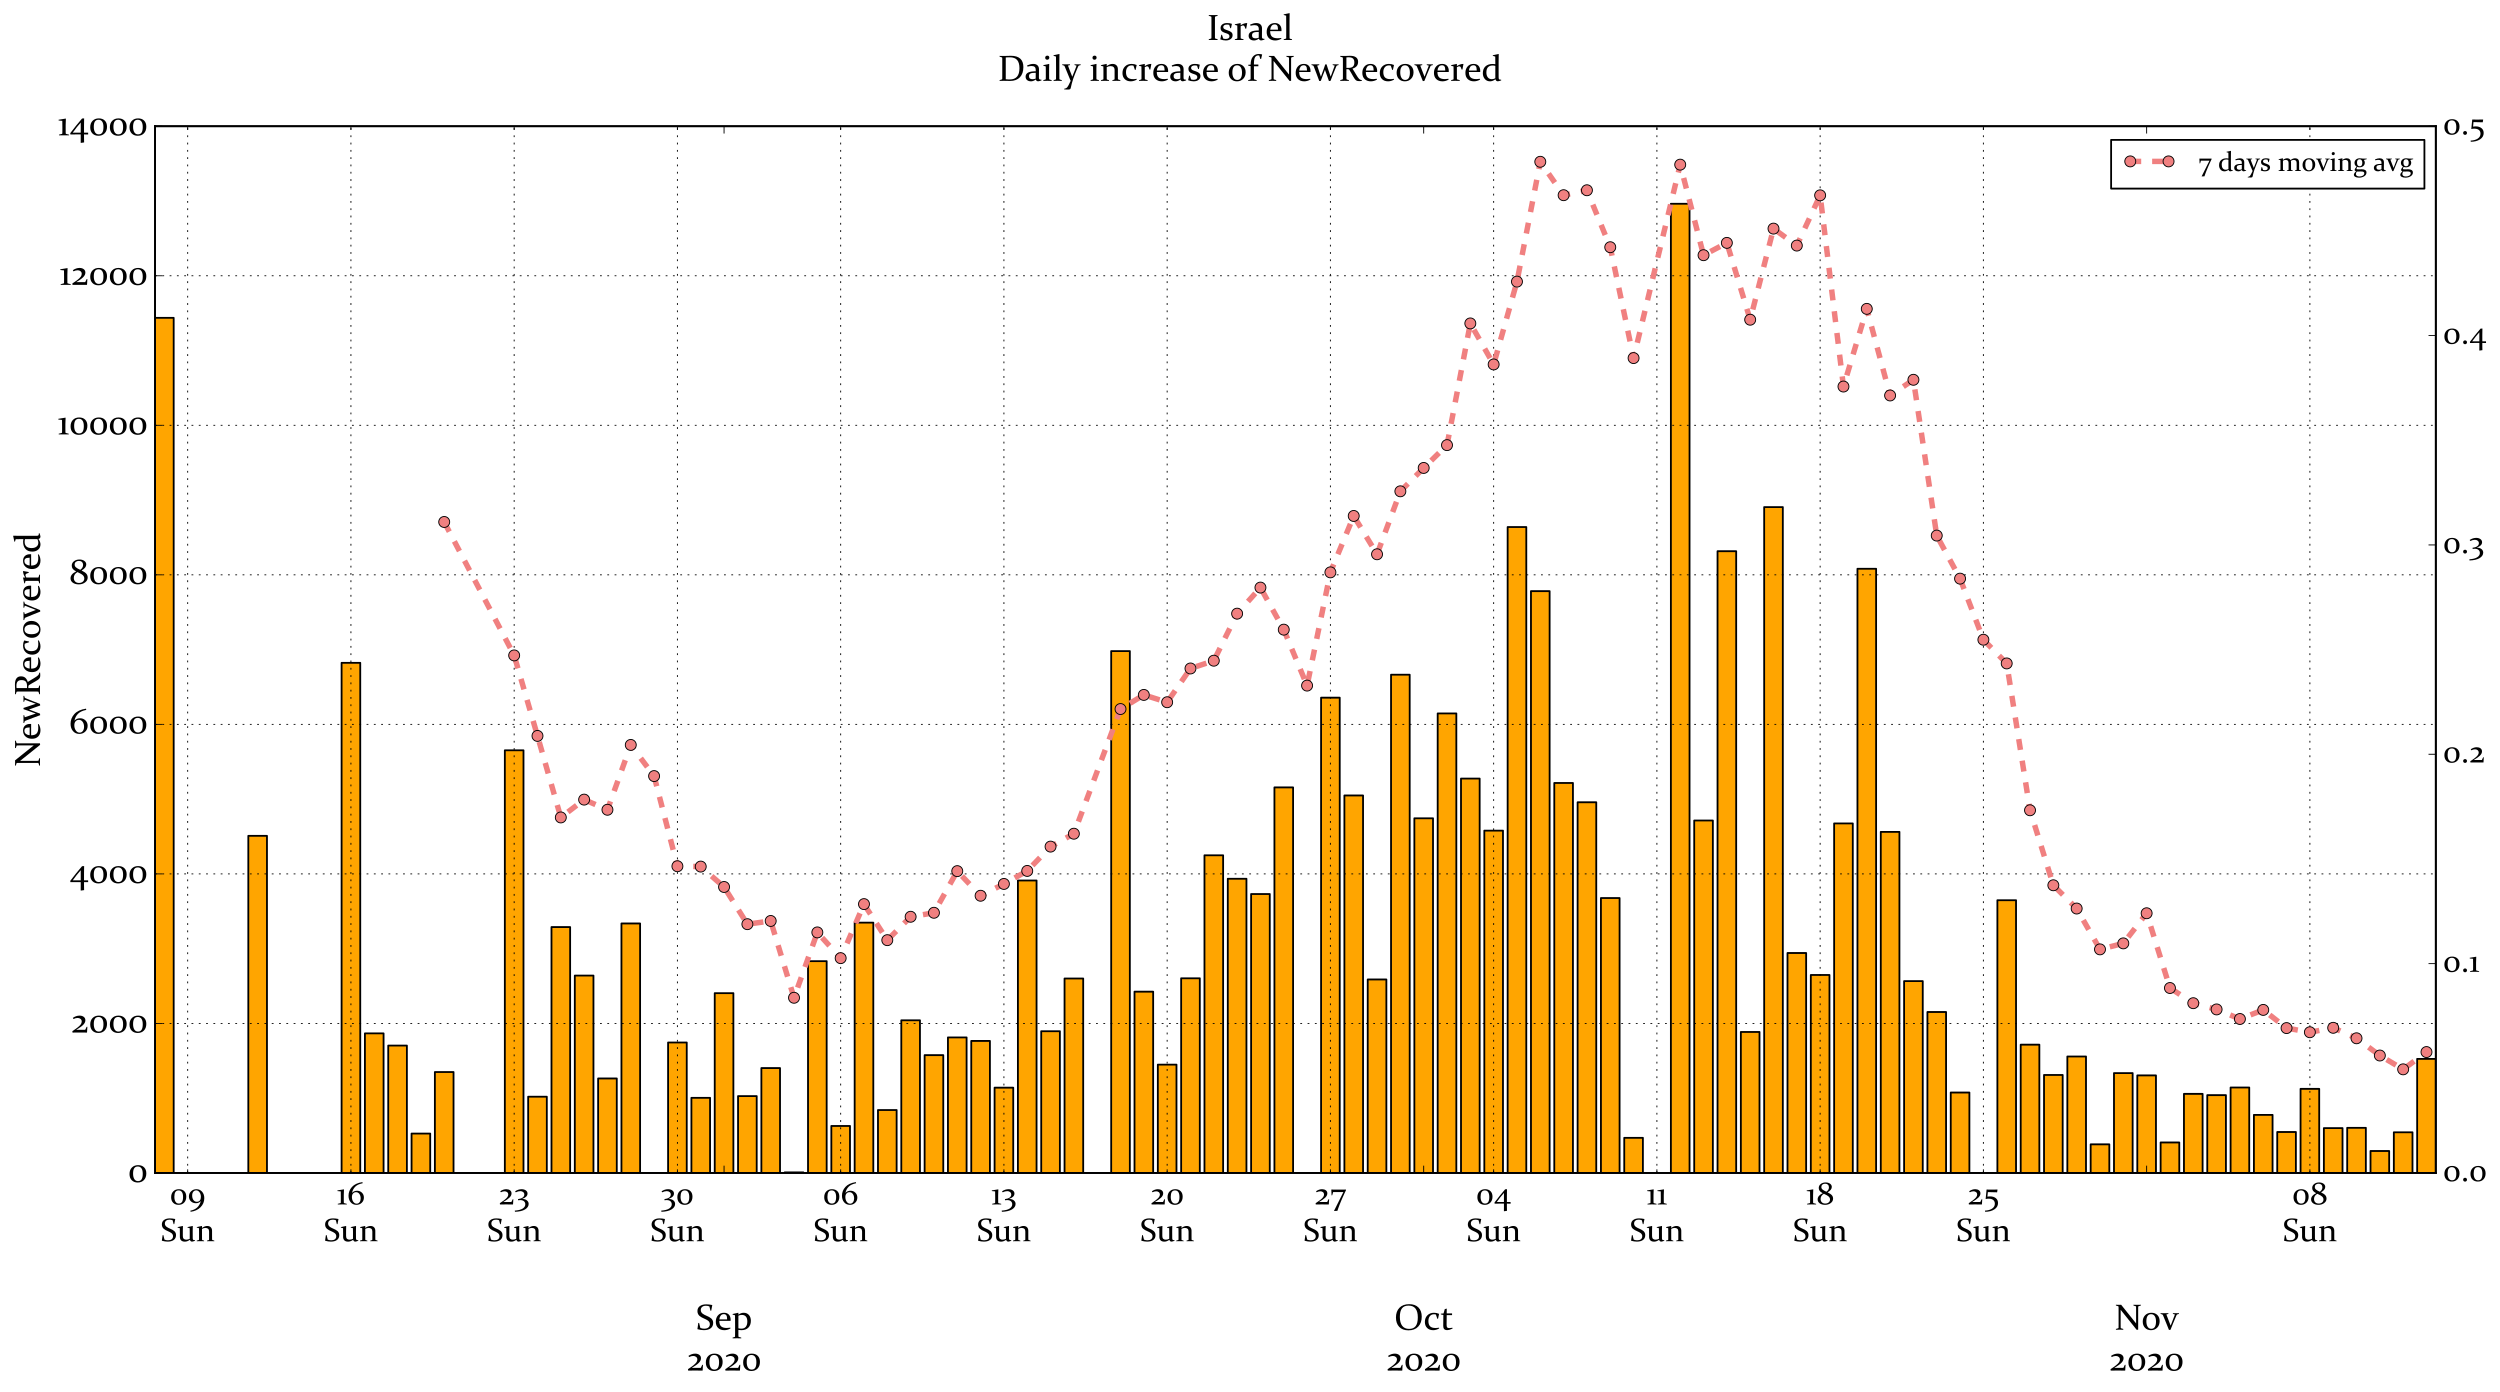 <?xml version="1.0" encoding="utf-8" standalone="no"?>
<!DOCTYPE svg PUBLIC "-//W3C//DTD SVG 1.1//EN"
  "http://www.w3.org/Graphics/SVG/1.1/DTD/svg11.dtd">
<!-- Created with matplotlib (https://matplotlib.org/) -->
<svg height="763.488pt" version="1.1" viewBox="0 0 1370.88 763.488" width="1370.88pt" xmlns="http://www.w3.org/2000/svg" xmlns:xlink="http://www.w3.org/1999/xlink">
 <defs>
  <style type="text/css">*{stroke-linecap:butt;stroke-linejoin:round;}</style>
 </defs>
 <g id="figure_1">
  <g id="patch_1">
   <path d="M 0 763.488 
L 1370.88 763.488 
L 1370.88 0 
L 0 0 
z
" style="fill:#ffffff;"/>
  </g>
  <g id="axes_1">
   <g id="patch_2">
    <path d="M 85.009 643.203 
L 1335.684 643.203 
L 1335.684 69.214 
L 85.009 69.214 
z
" style="fill:#ffffff;"/>
   </g>
   <g id="patch_3">
    <path clip-path="url(#p8a08a66d7c)" d="M 0 0 
z
" style="fill:#ffa500;stroke:#000000;stroke-linejoin:miter;"/>
   </g>
   <g id="patch_4">
    <path clip-path="url(#p8a08a66d7c)" d="M 85.009 643.203 
L 95.24 643.203 
L 95.24 174.295 
L 85.009 174.295 
z
" style="fill:#ffa500;stroke:#000000;stroke-linejoin:miter;"/>
   </g>
   <g id="patch_5">
    <path clip-path="url(#p8a08a66d7c)" d="M 136.162 643.203 
L 146.392 643.203 
L 146.392 458.338 
L 136.162 458.338 
z
" style="fill:#ffa500;stroke:#000000;stroke-linejoin:miter;"/>
   </g>
   <g id="patch_6">
    <path clip-path="url(#p8a08a66d7c)" d="M 187.314 643.203 
L 197.544 643.203 
L 197.544 363.465 
L 187.314 363.465 
z
" style="fill:#ffa500;stroke:#000000;stroke-linejoin:miter;"/>
   </g>
   <g id="patch_7">
    <path clip-path="url(#p8a08a66d7c)" d="M 200.102 643.203 
L 210.333 643.203 
L 210.333 566.658 
L 200.102 566.658 
z
" style="fill:#ffa500;stroke:#000000;stroke-linejoin:miter;"/>
   </g>
   <g id="patch_8">
    <path clip-path="url(#p8a08a66d7c)" d="M 212.89 643.203 
L 223.121 643.203 
L 223.121 573.34 
L 212.89 573.34 
z
" style="fill:#ffa500;stroke:#000000;stroke-linejoin:miter;"/>
   </g>
   <g id="patch_9">
    <path clip-path="url(#p8a08a66d7c)" d="M 225.678 643.203 
L 235.909 643.203 
L 235.909 621.596 
L 225.678 621.596 
z
" style="fill:#ffa500;stroke:#000000;stroke-linejoin:miter;"/>
   </g>
   <g id="patch_10">
    <path clip-path="url(#p8a08a66d7c)" d="M 238.466 643.203 
L 248.697 643.203 
L 248.697 587.854 
L 238.466 587.854 
z
" style="fill:#ffa500;stroke:#000000;stroke-linejoin:miter;"/>
   </g>
   <g id="patch_11">
    <path clip-path="url(#p8a08a66d7c)" d="M 276.831 643.203 
L 287.061 643.203 
L 287.061 411.435 
L 276.831 411.435 
z
" style="fill:#ffa500;stroke:#000000;stroke-linejoin:miter;"/>
   </g>
   <g id="patch_12">
    <path clip-path="url(#p8a08a66d7c)" d="M 289.619 643.203 
L 299.849 643.203 
L 299.849 601.384 
L 289.619 601.384 
z
" style="fill:#ffa500;stroke:#000000;stroke-linejoin:miter;"/>
   </g>
   <g id="patch_13">
    <path clip-path="url(#p8a08a66d7c)" d="M 302.407 643.203 
L 312.637 643.203 
L 312.637 508.357 
L 302.407 508.357 
z
" style="fill:#ffa500;stroke:#000000;stroke-linejoin:miter;"/>
   </g>
   <g id="patch_14">
    <path clip-path="url(#p8a08a66d7c)" d="M 315.195 643.203 
L 325.425 643.203 
L 325.425 534.965 
L 315.195 534.965 
z
" style="fill:#ffa500;stroke:#000000;stroke-linejoin:miter;"/>
   </g>
   <g id="patch_15">
    <path clip-path="url(#p8a08a66d7c)" d="M 327.983 643.203 
L 338.213 643.203 
L 338.213 591.38 
L 327.983 591.38 
z
" style="fill:#ffa500;stroke:#000000;stroke-linejoin:miter;"/>
   </g>
   <g id="patch_16">
    <path clip-path="url(#p8a08a66d7c)" d="M 340.771 643.203 
L 351.001 643.203 
L 351.001 506.389 
L 340.771 506.389 
z
" style="fill:#ffa500;stroke:#000000;stroke-linejoin:miter;"/>
   </g>
   <g id="patch_17">
    <path clip-path="url(#p8a08a66d7c)" d="M 353.559 643.203 
L 363.79 643.203 
L 363.79 643.203 
L 353.559 643.203 
z
" style="fill:#ffa500;stroke:#000000;stroke-linejoin:miter;"/>
   </g>
   <g id="patch_18">
    <path clip-path="url(#p8a08a66d7c)" d="M 366.347 643.203 
L 376.578 643.203 
L 376.578 571.659 
L 366.347 571.659 
z
" style="fill:#ffa500;stroke:#000000;stroke-linejoin:miter;"/>
   </g>
   <g id="patch_19">
    <path clip-path="url(#p8a08a66d7c)" d="M 379.135 643.203 
L 389.366 643.203 
L 389.366 601.999 
L 379.135 601.999 
z
" style="fill:#ffa500;stroke:#000000;stroke-linejoin:miter;"/>
   </g>
   <g id="patch_20">
    <path clip-path="url(#p8a08a66d7c)" d="M 391.923 643.203 
L 402.154 643.203 
L 402.154 544.6 
L 391.923 544.6 
z
" style="fill:#ffa500;stroke:#000000;stroke-linejoin:miter;"/>
   </g>
   <g id="patch_21">
    <path clip-path="url(#p8a08a66d7c)" d="M 404.711 643.203 
L 414.942 643.203 
L 414.942 601.056 
L 404.711 601.056 
z
" style="fill:#ffa500;stroke:#000000;stroke-linejoin:miter;"/>
   </g>
   <g id="patch_22">
    <path clip-path="url(#p8a08a66d7c)" d="M 417.499 643.203 
L 427.73 643.203 
L 427.73 585.681 
L 417.499 585.681 
z
" style="fill:#ffa500;stroke:#000000;stroke-linejoin:miter;"/>
   </g>
   <g id="patch_23">
    <path clip-path="url(#p8a08a66d7c)" d="M 430.288 643.203 
L 440.518 643.203 
L 440.518 642.875 
L 430.288 642.875 
z
" style="fill:#ffa500;stroke:#000000;stroke-linejoin:miter;"/>
   </g>
   <g id="patch_24">
    <path clip-path="url(#p8a08a66d7c)" d="M 443.076 643.203 
L 453.306 643.203 
L 453.306 527.052 
L 443.076 527.052 
z
" style="fill:#ffa500;stroke:#000000;stroke-linejoin:miter;"/>
   </g>
   <g id="patch_25">
    <path clip-path="url(#p8a08a66d7c)" d="M 455.864 643.203 
L 466.094 643.203 
L 466.094 617.415 
L 455.864 617.415 
z
" style="fill:#ffa500;stroke:#000000;stroke-linejoin:miter;"/>
   </g>
   <g id="patch_26">
    <path clip-path="url(#p8a08a66d7c)" d="M 468.652 643.203 
L 478.882 643.203 
L 478.882 505.938 
L 468.652 505.938 
z
" style="fill:#ffa500;stroke:#000000;stroke-linejoin:miter;"/>
   </g>
   <g id="patch_27">
    <path clip-path="url(#p8a08a66d7c)" d="M 481.44 643.203 
L 491.67 643.203 
L 491.67 608.682 
L 481.44 608.682 
z
" style="fill:#ffa500;stroke:#000000;stroke-linejoin:miter;"/>
   </g>
   <g id="patch_28">
    <path clip-path="url(#p8a08a66d7c)" d="M 494.228 643.203 
L 504.458 643.203 
L 504.458 559.483 
L 494.228 559.483 
z
" style="fill:#ffa500;stroke:#000000;stroke-linejoin:miter;"/>
   </g>
   <g id="patch_29">
    <path clip-path="url(#p8a08a66d7c)" d="M 507.016 643.203 
L 517.247 643.203 
L 517.247 578.588 
L 507.016 578.588 
z
" style="fill:#ffa500;stroke:#000000;stroke-linejoin:miter;"/>
   </g>
   <g id="patch_30">
    <path clip-path="url(#p8a08a66d7c)" d="M 519.804 643.203 
L 530.035 643.203 
L 530.035 568.871 
L 519.804 568.871 
z
" style="fill:#ffa500;stroke:#000000;stroke-linejoin:miter;"/>
   </g>
   <g id="patch_31">
    <path clip-path="url(#p8a08a66d7c)" d="M 532.592 643.203 
L 542.823 643.203 
L 542.823 570.798 
L 532.592 570.798 
z
" style="fill:#ffa500;stroke:#000000;stroke-linejoin:miter;"/>
   </g>
   <g id="patch_32">
    <path clip-path="url(#p8a08a66d7c)" d="M 545.38 643.203 
L 555.611 643.203 
L 555.611 596.423 
L 545.38 596.423 
z
" style="fill:#ffa500;stroke:#000000;stroke-linejoin:miter;"/>
   </g>
   <g id="patch_33">
    <path clip-path="url(#p8a08a66d7c)" d="M 558.168 643.203 
L 568.399 643.203 
L 568.399 482.814 
L 558.168 482.814 
z
" style="fill:#ffa500;stroke:#000000;stroke-linejoin:miter;"/>
   </g>
   <g id="patch_34">
    <path clip-path="url(#p8a08a66d7c)" d="M 570.956 643.203 
L 581.187 643.203 
L 581.187 565.469 
L 570.956 565.469 
z
" style="fill:#ffa500;stroke:#000000;stroke-linejoin:miter;"/>
   </g>
   <g id="patch_35">
    <path clip-path="url(#p8a08a66d7c)" d="M 583.745 643.203 
L 593.975 643.203 
L 593.975 536.564 
L 583.745 536.564 
z
" style="fill:#ffa500;stroke:#000000;stroke-linejoin:miter;"/>
   </g>
   <g id="patch_36">
    <path clip-path="url(#p8a08a66d7c)" d="M 609.321 643.203 
L 619.551 643.203 
L 619.551 357.029 
L 609.321 357.029 
z
" style="fill:#ffa500;stroke:#000000;stroke-linejoin:miter;"/>
   </g>
   <g id="patch_37">
    <path clip-path="url(#p8a08a66d7c)" d="M 622.109 643.203 
L 632.339 643.203 
L 632.339 543.78 
L 622.109 543.78 
z
" style="fill:#ffa500;stroke:#000000;stroke-linejoin:miter;"/>
   </g>
   <g id="patch_38">
    <path clip-path="url(#p8a08a66d7c)" d="M 634.897 643.203 
L 645.127 643.203 
L 645.127 583.795 
L 634.897 583.795 
z
" style="fill:#ffa500;stroke:#000000;stroke-linejoin:miter;"/>
   </g>
   <g id="patch_39">
    <path clip-path="url(#p8a08a66d7c)" d="M 647.685 643.203 
L 657.915 643.203 
L 657.915 536.441 
L 647.685 536.441 
z
" style="fill:#ffa500;stroke:#000000;stroke-linejoin:miter;"/>
   </g>
   <g id="patch_40">
    <path clip-path="url(#p8a08a66d7c)" d="M 660.473 643.203 
L 670.704 643.203 
L 670.704 468.997 
L 660.473 468.997 
z
" style="fill:#ffa500;stroke:#000000;stroke-linejoin:miter;"/>
   </g>
   <g id="patch_41">
    <path clip-path="url(#p8a08a66d7c)" d="M 673.261 643.203 
L 683.492 643.203 
L 683.492 481.871 
L 673.261 481.871 
z
" style="fill:#ffa500;stroke:#000000;stroke-linejoin:miter;"/>
   </g>
   <g id="patch_42">
    <path clip-path="url(#p8a08a66d7c)" d="M 686.049 643.203 
L 696.28 643.203 
L 696.28 490.235 
L 686.049 490.235 
z
" style="fill:#ffa500;stroke:#000000;stroke-linejoin:miter;"/>
   </g>
   <g id="patch_43">
    <path clip-path="url(#p8a08a66d7c)" d="M 698.837 643.203 
L 709.068 643.203 
L 709.068 431.77 
L 698.837 431.77 
z
" style="fill:#ffa500;stroke:#000000;stroke-linejoin:miter;"/>
   </g>
   <g id="patch_44">
    <path clip-path="url(#p8a08a66d7c)" d="M 711.625 643.203 
L 721.856 643.203 
L 721.856 643.203 
L 711.625 643.203 
z
" style="fill:#ffa500;stroke:#000000;stroke-linejoin:miter;"/>
   </g>
   <g id="patch_45">
    <path clip-path="url(#p8a08a66d7c)" d="M 724.413 643.203 
L 734.644 643.203 
L 734.644 382.571 
L 724.413 382.571 
z
" style="fill:#ffa500;stroke:#000000;stroke-linejoin:miter;"/>
   </g>
   <g id="patch_46">
    <path clip-path="url(#p8a08a66d7c)" d="M 737.202 643.203 
L 747.432 643.203 
L 747.432 436.198 
L 737.202 436.198 
z
" style="fill:#ffa500;stroke:#000000;stroke-linejoin:miter;"/>
   </g>
   <g id="patch_47">
    <path clip-path="url(#p8a08a66d7c)" d="M 749.99 643.203 
L 760.22 643.203 
L 760.22 537.097 
L 749.99 537.097 
z
" style="fill:#ffa500;stroke:#000000;stroke-linejoin:miter;"/>
   </g>
   <g id="patch_48">
    <path clip-path="url(#p8a08a66d7c)" d="M 762.778 643.203 
L 773.008 643.203 
L 773.008 369.984 
L 762.778 369.984 
z
" style="fill:#ffa500;stroke:#000000;stroke-linejoin:miter;"/>
   </g>
   <g id="patch_49">
    <path clip-path="url(#p8a08a66d7c)" d="M 775.566 643.203 
L 785.796 643.203 
L 785.796 448.703 
L 775.566 448.703 
z
" style="fill:#ffa500;stroke:#000000;stroke-linejoin:miter;"/>
   </g>
   <g id="patch_50">
    <path clip-path="url(#p8a08a66d7c)" d="M 788.354 643.203 
L 798.584 643.203 
L 798.584 391.222 
L 788.354 391.222 
z
" style="fill:#ffa500;stroke:#000000;stroke-linejoin:miter;"/>
   </g>
   <g id="patch_51">
    <path clip-path="url(#p8a08a66d7c)" d="M 801.142 643.203 
L 811.372 643.203 
L 811.372 426.932 
L 801.142 426.932 
z
" style="fill:#ffa500;stroke:#000000;stroke-linejoin:miter;"/>
   </g>
   <g id="patch_52">
    <path clip-path="url(#p8a08a66d7c)" d="M 813.93 643.203 
L 824.16 643.203 
L 824.16 455.468 
L 813.93 455.468 
z
" style="fill:#ffa500;stroke:#000000;stroke-linejoin:miter;"/>
   </g>
   <g id="patch_53">
    <path clip-path="url(#p8a08a66d7c)" d="M 826.718 643.203 
L 836.949 643.203 
L 836.949 289.011 
L 826.718 289.011 
z
" style="fill:#ffa500;stroke:#000000;stroke-linejoin:miter;"/>
   </g>
   <g id="patch_54">
    <path clip-path="url(#p8a08a66d7c)" d="M 839.506 643.203 
L 849.737 643.203 
L 849.737 324.147 
L 839.506 324.147 
z
" style="fill:#ffa500;stroke:#000000;stroke-linejoin:miter;"/>
   </g>
   <g id="patch_55">
    <path clip-path="url(#p8a08a66d7c)" d="M 852.294 643.203 
L 862.525 643.203 
L 862.525 429.351 
L 852.294 429.351 
z
" style="fill:#ffa500;stroke:#000000;stroke-linejoin:miter;"/>
   </g>
   <g id="patch_56">
    <path clip-path="url(#p8a08a66d7c)" d="M 865.082 643.203 
L 875.313 643.203 
L 875.313 439.929 
L 865.082 439.929 
z
" style="fill:#ffa500;stroke:#000000;stroke-linejoin:miter;"/>
   </g>
   <g id="patch_57">
    <path clip-path="url(#p8a08a66d7c)" d="M 877.87 643.203 
L 888.101 643.203 
L 888.101 492.449 
L 877.87 492.449 
z
" style="fill:#ffa500;stroke:#000000;stroke-linejoin:miter;"/>
   </g>
   <g id="patch_58">
    <path clip-path="url(#p8a08a66d7c)" d="M 890.659 643.203 
L 900.889 643.203 
L 900.889 623.933 
L 890.659 623.933 
z
" style="fill:#ffa500;stroke:#000000;stroke-linejoin:miter;"/>
   </g>
   <g id="patch_59">
    <path clip-path="url(#p8a08a66d7c)" d="M 916.235 643.203 
L 926.465 643.203 
L 926.465 111.73 
L 916.235 111.73 
z
" style="fill:#ffa500;stroke:#000000;stroke-linejoin:miter;"/>
   </g>
   <g id="patch_60">
    <path clip-path="url(#p8a08a66d7c)" d="M 929.023 643.203 
L 939.253 643.203 
L 939.253 449.933 
L 929.023 449.933 
z
" style="fill:#ffa500;stroke:#000000;stroke-linejoin:miter;"/>
   </g>
   <g id="patch_61">
    <path clip-path="url(#p8a08a66d7c)" d="M 941.811 643.203 
L 952.041 643.203 
L 952.041 302.254 
L 941.811 302.254 
z
" style="fill:#ffa500;stroke:#000000;stroke-linejoin:miter;"/>
   </g>
   <g id="patch_62">
    <path clip-path="url(#p8a08a66d7c)" d="M 954.599 643.203 
L 964.829 643.203 
L 964.829 565.879 
L 954.599 565.879 
z
" style="fill:#ffa500;stroke:#000000;stroke-linejoin:miter;"/>
   </g>
   <g id="patch_63">
    <path clip-path="url(#p8a08a66d7c)" d="M 967.387 643.203 
L 977.617 643.203 
L 977.617 278.064 
L 967.387 278.064 
z
" style="fill:#ffa500;stroke:#000000;stroke-linejoin:miter;"/>
   </g>
   <g id="patch_64">
    <path clip-path="url(#p8a08a66d7c)" d="M 980.175 643.203 
L 990.406 643.203 
L 990.406 522.583 
L 980.175 522.583 
z
" style="fill:#ffa500;stroke:#000000;stroke-linejoin:miter;"/>
   </g>
   <g id="patch_65">
    <path clip-path="url(#p8a08a66d7c)" d="M 992.963 643.203 
L 1003.194 643.203 
L 1003.194 534.637 
L 992.963 534.637 
z
" style="fill:#ffa500;stroke:#000000;stroke-linejoin:miter;"/>
   </g>
   <g id="patch_66">
    <path clip-path="url(#p8a08a66d7c)" d="M 1005.751 643.203 
L 1015.982 643.203 
L 1015.982 451.532 
L 1005.751 451.532 
z
" style="fill:#ffa500;stroke:#000000;stroke-linejoin:miter;"/>
   </g>
   <g id="patch_67">
    <path clip-path="url(#p8a08a66d7c)" d="M 1018.539 643.203 
L 1028.77 643.203 
L 1028.77 311.888 
L 1018.539 311.888 
z
" style="fill:#ffa500;stroke:#000000;stroke-linejoin:miter;"/>
   </g>
   <g id="patch_68">
    <path clip-path="url(#p8a08a66d7c)" d="M 1031.327 643.203 
L 1041.558 643.203 
L 1041.558 456.165 
L 1031.327 456.165 
z
" style="fill:#ffa500;stroke:#000000;stroke-linejoin:miter;"/>
   </g>
   <g id="patch_69">
    <path clip-path="url(#p8a08a66d7c)" d="M 1044.115 643.203 
L 1054.346 643.203 
L 1054.346 537.999 
L 1044.115 537.999 
z
" style="fill:#ffa500;stroke:#000000;stroke-linejoin:miter;"/>
   </g>
   <g id="patch_70">
    <path clip-path="url(#p8a08a66d7c)" d="M 1056.904 643.203 
L 1067.134 643.203 
L 1067.134 554.932 
L 1056.904 554.932 
z
" style="fill:#ffa500;stroke:#000000;stroke-linejoin:miter;"/>
   </g>
   <g id="patch_71">
    <path clip-path="url(#p8a08a66d7c)" d="M 1069.692 643.203 
L 1079.922 643.203 
L 1079.922 599.088 
L 1069.692 599.088 
z
" style="fill:#ffa500;stroke:#000000;stroke-linejoin:miter;"/>
   </g>
   <g id="patch_72">
    <path clip-path="url(#p8a08a66d7c)" d="M 1082.48 643.203 
L 1092.71 643.203 
L 1092.71 643.203 
L 1082.48 643.203 
z
" style="fill:#ffa500;stroke:#000000;stroke-linejoin:miter;"/>
   </g>
   <g id="patch_73">
    <path clip-path="url(#p8a08a66d7c)" d="M 1095.268 643.203 
L 1105.498 643.203 
L 1105.498 493.638 
L 1095.268 493.638 
z
" style="fill:#ffa500;stroke:#000000;stroke-linejoin:miter;"/>
   </g>
   <g id="patch_74">
    <path clip-path="url(#p8a08a66d7c)" d="M 1108.056 643.203 
L 1118.286 643.203 
L 1118.286 572.848 
L 1108.056 572.848 
z
" style="fill:#ffa500;stroke:#000000;stroke-linejoin:miter;"/>
   </g>
   <g id="patch_75">
    <path clip-path="url(#p8a08a66d7c)" d="M 1120.844 643.203 
L 1131.074 643.203 
L 1131.074 589.453 
L 1120.844 589.453 
z
" style="fill:#ffa500;stroke:#000000;stroke-linejoin:miter;"/>
   </g>
   <g id="patch_76">
    <path clip-path="url(#p8a08a66d7c)" d="M 1133.632 643.203 
L 1143.863 643.203 
L 1143.863 579.326 
L 1133.632 579.326 
z
" style="fill:#ffa500;stroke:#000000;stroke-linejoin:miter;"/>
   </g>
   <g id="patch_77">
    <path clip-path="url(#p8a08a66d7c)" d="M 1146.42 643.203 
L 1156.651 643.203 
L 1156.651 627.5 
L 1146.42 627.5 
z
" style="fill:#ffa500;stroke:#000000;stroke-linejoin:miter;"/>
   </g>
   <g id="patch_78">
    <path clip-path="url(#p8a08a66d7c)" d="M 1159.208 643.203 
L 1169.439 643.203 
L 1169.439 588.428 
L 1159.208 588.428 
z
" style="fill:#ffa500;stroke:#000000;stroke-linejoin:miter;"/>
   </g>
   <g id="patch_79">
    <path clip-path="url(#p8a08a66d7c)" d="M 1171.996 643.203 
L 1182.227 643.203 
L 1182.227 589.699 
L 1171.996 589.699 
z
" style="fill:#ffa500;stroke:#000000;stroke-linejoin:miter;"/>
   </g>
   <g id="patch_80">
    <path clip-path="url(#p8a08a66d7c)" d="M 1184.784 643.203 
L 1195.015 643.203 
L 1195.015 626.475 
L 1184.784 626.475 
z
" style="fill:#ffa500;stroke:#000000;stroke-linejoin:miter;"/>
   </g>
   <g id="patch_81">
    <path clip-path="url(#p8a08a66d7c)" d="M 1197.572 643.203 
L 1207.803 643.203 
L 1207.803 599.826 
L 1197.572 599.826 
z
" style="fill:#ffa500;stroke:#000000;stroke-linejoin:miter;"/>
   </g>
   <g id="patch_82">
    <path clip-path="url(#p8a08a66d7c)" d="M 1210.361 643.203 
L 1220.591 643.203 
L 1220.591 600.523 
L 1210.361 600.523 
z
" style="fill:#ffa500;stroke:#000000;stroke-linejoin:miter;"/>
   </g>
   <g id="patch_83">
    <path clip-path="url(#p8a08a66d7c)" d="M 1223.149 643.203 
L 1233.379 643.203 
L 1233.379 596.341 
L 1223.149 596.341 
z
" style="fill:#ffa500;stroke:#000000;stroke-linejoin:miter;"/>
   </g>
   <g id="patch_84">
    <path clip-path="url(#p8a08a66d7c)" d="M 1235.937 643.203 
L 1246.167 643.203 
L 1246.167 611.347 
L 1235.937 611.347 
z
" style="fill:#ffa500;stroke:#000000;stroke-linejoin:miter;"/>
   </g>
   <g id="patch_85">
    <path clip-path="url(#p8a08a66d7c)" d="M 1248.725 643.203 
L 1258.955 643.203 
L 1258.955 620.735 
L 1248.725 620.735 
z
" style="fill:#ffa500;stroke:#000000;stroke-linejoin:miter;"/>
   </g>
   <g id="patch_86">
    <path clip-path="url(#p8a08a66d7c)" d="M 1261.513 643.203 
L 1271.743 643.203 
L 1271.743 597.079 
L 1261.513 597.079 
z
" style="fill:#ffa500;stroke:#000000;stroke-linejoin:miter;"/>
   </g>
   <g id="patch_87">
    <path clip-path="url(#p8a08a66d7c)" d="M 1274.301 643.203 
L 1284.531 643.203 
L 1284.531 618.603 
L 1274.301 618.603 
z
" style="fill:#ffa500;stroke:#000000;stroke-linejoin:miter;"/>
   </g>
   <g id="patch_88">
    <path clip-path="url(#p8a08a66d7c)" d="M 1287.089 643.203 
L 1297.32 643.203 
L 1297.32 618.439 
L 1287.089 618.439 
z
" style="fill:#ffa500;stroke:#000000;stroke-linejoin:miter;"/>
   </g>
   <g id="patch_89">
    <path clip-path="url(#p8a08a66d7c)" d="M 1299.877 643.203 
L 1310.108 643.203 
L 1310.108 631.149 
L 1299.877 631.149 
z
" style="fill:#ffa500;stroke:#000000;stroke-linejoin:miter;"/>
   </g>
   <g id="patch_90">
    <path clip-path="url(#p8a08a66d7c)" d="M 1312.665 643.203 
L 1322.896 643.203 
L 1322.896 620.899 
L 1312.665 620.899 
z
" style="fill:#ffa500;stroke:#000000;stroke-linejoin:miter;"/>
   </g>
   <g id="patch_91">
    <path clip-path="url(#p8a08a66d7c)" d="M 1325.453 643.203 
L 1335.684 643.203 
L 1335.684 580.638 
L 1325.453 580.638 
z
" style="fill:#ffa500;stroke:#000000;stroke-linejoin:miter;"/>
   </g>
   <g id="patch_92">
    <path d="M 85.009 643.203 
L 85.009 69.214 
" style="fill:none;stroke:#000000;stroke-linecap:square;stroke-linejoin:miter;"/>
   </g>
   <g id="patch_93">
    <path d="M 1335.684 643.203 
L 1335.684 69.214 
" style="fill:none;stroke:#000000;stroke-linecap:square;stroke-linejoin:miter;"/>
   </g>
   <g id="patch_94">
    <path d="M 85.009 643.203 
L 1335.684 643.203 
" style="fill:none;stroke:#000000;stroke-linecap:square;stroke-linejoin:miter;"/>
   </g>
   <g id="patch_95">
    <path d="M 85.009 69.214 
L 1335.684 69.214 
" style="fill:none;stroke:#000000;stroke-linecap:square;stroke-linejoin:miter;"/>
   </g>
   <g id="matplotlib.axis_1">
    <g id="xtick_1">
     <g id="line2d_1">
      <defs>
       <path d="M 0 0 
L 0 -4 
" id="m61bff52b70" style="stroke:#000000;stroke-width:0.5;"/>
      </defs>
      <g>
       <use style="stroke:#000000;stroke-width:0.5;" x="397.039" xlink:href="#m61bff52b70" y="643.203"/>
      </g>
     </g>
     <g id="line2d_2">
      <defs>
       <path d="M 0 0 
L 0 4 
" id="mde5433ea83" style="stroke:#000000;stroke-width:0.5;"/>
      </defs>
      <g>
       <use style="stroke:#000000;stroke-width:0.5;" x="397.039" xlink:href="#mde5433ea83" y="69.214"/>
      </g>
     </g>
     <g id="text_1">
      <!--  -->
      <g transform="translate(397.039 661.919)scale(0.2 -0.2)"/>
      <!--  -->
      <g transform="translate(397.039 684.324)scale(0.2 -0.2)"/>
      <!--  -->
      <g transform="translate(397.039 706.73)scale(0.2 -0.2)"/>
      <!-- Sep -->
      <g transform="translate(381.554 729.135)scale(0.2 -0.2)">
       <defs>
        <path d="M 37.109 63.922 
Q 31.984 65.625 27.688 65.625 
Q 21.234 65.625 17.406 62.5 
Q 13.578 59.375 13.578 53.812 
Q 13.578 50.641 14.922 48.234 
Q 16.266 45.844 18.531 44.031 
Q 20.797 42.234 23.672 40.812 
Q 26.562 39.406 29.641 38.031 
Q 33.016 36.578 36.188 34.938 
Q 39.359 33.297 41.922 31.094 
Q 44.484 28.906 46.016 25.828 
Q 47.562 22.75 47.562 18.656 
Q 47.562 8.938 40.75 3.812 
Q 33.938 -1.312 21.875 -1.312 
Q 14.109 -1.312 4.688 1.312 
L 4.391 1.703 
L 6.781 18.312 
L 8.984 18.656 
L 12.406 4.781 
Q 17.578 2.734 23 2.734 
Q 30.281 2.734 34.344 5.953 
Q 38.422 9.188 38.422 15.141 
Q 38.422 18.266 37.109 20.625 
Q 35.797 23 33.562 24.703 
Q 31.344 26.422 28.516 27.812 
Q 25.688 29.203 22.656 30.562 
Q 19.234 32.031 16.016 33.734 
Q 12.797 35.453 10.172 37.719 
Q 7.562 39.984 6 43.281 
Q 4.438 46.578 4.438 50.984 
Q 4.438 59.812 11.047 64.641 
Q 17.672 69.484 28.609 69.484 
Q 36.328 69.484 44.781 67.672 
L 45.125 67.328 
L 42.234 52.094 
L 40.281 51.766 
z
" id="Constantia-83"/>
        <path d="M 44.047 3.469 
Q 39.891 0.875 35.5 -0.25 
Q 31.109 -1.375 27.344 -1.375 
Q 16.609 -1.375 10.203 4.75 
Q 3.812 10.891 3.812 21.781 
Q 3.812 32.625 9.938 39.5 
Q 16.062 46.391 26.312 46.391 
Q 34.906 46.391 39.688 41.234 
Q 44.484 36.078 44.484 27 
Q 44.484 25.641 44.344 24.219 
L 13.375 24.219 
Q 13.375 13.719 18.312 9.203 
Q 23.25 4.688 33.734 4.688 
Q 38.422 4.688 43.75 5.562 
z
M 34.766 28.266 
L 34.766 29.734 
Q 34.766 36.672 32.547 39.641 
Q 30.328 42.625 25.922 42.625 
Q 20.125 42.625 17.047 38.422 
Q 13.969 34.234 13.578 28.266 
z
" id="Constantia-101"/>
        <path d="M 2.094 41.312 
L 1.859 42.969 
Q 10.062 44.531 17.328 46.391 
L 17.828 46.047 
L 17.828 41.266 
Q 25.297 46.391 32.281 46.391 
Q 41.359 46.391 46.703 40.312 
Q 52.047 34.234 52.047 24.516 
Q 52.047 12.547 45.156 5.578 
Q 38.281 -1.375 25.641 -1.375 
Q 21.875 -1.375 17.828 -0.641 
L 17.828 -11.328 
Q 17.828 -16.219 17.922 -18.172 
Q 18.016 -19.625 19.234 -19.922 
L 25.641 -21.734 
L 25.781 -23.734 
Q 18.172 -23.578 13.375 -23.578 
Q 8.594 -23.578 2.047 -23.734 
L 1.859 -21.734 
L 7.469 -20.062 
Q 8.641 -19.734 8.688 -18.562 
Q 8.797 -14.984 8.797 -7.766 
L 8.797 12.109 
Q 8.797 33.734 8.594 39.453 
z
M 17.828 3.766 
Q 22.078 2.828 26.031 2.828 
Q 34.125 2.828 38.219 7.906 
Q 42.328 12.984 42.328 22.469 
Q 42.328 31.391 38.422 35.938 
Q 34.516 40.484 27.203 40.484 
Q 21.922 40.484 17.828 38.328 
z
" id="Constantia-112"/>
       </defs>
       <use xlink:href="#Constantia-83"/>
       <use x="50.977" xlink:href="#Constantia-101"/>
       <use x="98.877" xlink:href="#Constantia-112"/>
      </g>
      <!-- 2020 -->
      <g transform="translate(376.579 751.541)scale(0.2 -0.2)">
       <defs>
        <path d="M 42.391 15.484 
L 44.531 15.875 
L 43.562 0.203 
L 43.219 -0.141 
Q 33.25 0 22.359 0 
Q 12.25 0 3.766 -0.141 
L 3.422 3.859 
Q 8.016 6.844 11.672 9.375 
Q 15.328 11.922 18.016 14.109 
Q 20.703 16.266 22.75 18.219 
Q 24.812 20.172 26.203 22.094 
Q 27.594 24.031 28.312 26.031 
Q 29.047 28.031 29.047 30.219 
Q 29.047 34.719 25.781 37.344 
Q 22.516 39.984 17.781 39.984 
Q 12.203 39.984 6.547 36.969 
L 4.688 40.188 
Q 13.812 46.391 23 46.391 
Q 29.891 46.391 34.453 43.047 
Q 39.016 39.703 39.016 33.734 
Q 39.016 30.031 37.344 26.828 
Q 35.688 23.641 32.516 20.562 
Q 29.344 17.484 24.75 14.328 
Q 20.172 11.188 14.266 7.672 
L 14.312 7.422 
L 38.578 7.422 
z
" id="Constantia-50"/>
        <path d="M 13.672 23.297 
Q 13.672 13.625 17.156 8.109 
Q 20.656 2.594 27.203 2.594 
Q 33.844 2.594 37.016 7.516 
Q 40.188 12.453 40.188 22.609 
Q 40.188 32.562 36.719 37.609 
Q 33.25 42.672 26.656 42.672 
Q 19.922 42.672 16.797 37.844 
Q 13.672 33.016 13.672 23.297 
z
M 49.953 23.688 
Q 49.953 12.25 43.438 5.484 
Q 36.922 -1.266 26.422 -1.266 
Q 16.312 -1.266 10.109 4.938 
Q 3.906 11.141 3.906 22.016 
Q 3.906 33.203 10.391 39.797 
Q 16.891 46.391 27.484 46.391 
Q 37.797 46.391 43.875 40.375 
Q 49.953 34.375 49.953 23.688 
z
" id="Constantia-48"/>
       </defs>
       <use xlink:href="#Constantia-50"/>
       <use x="48.438" xlink:href="#Constantia-48"/>
       <use x="102.295" xlink:href="#Constantia-50"/>
       <use x="150.732" xlink:href="#Constantia-48"/>
      </g>
     </g>
    </g>
    <g id="xtick_2">
     <g id="line2d_3">
      <g>
       <use style="stroke:#000000;stroke-width:0.5;" x="780.681" xlink:href="#m61bff52b70" y="643.203"/>
      </g>
     </g>
     <g id="line2d_4">
      <g>
       <use style="stroke:#000000;stroke-width:0.5;" x="780.681" xlink:href="#mde5433ea83" y="69.214"/>
      </g>
     </g>
     <g id="text_2">
      <!--  -->
      <g transform="translate(780.681 661.919)scale(0.2 -0.2)"/>
      <!--  -->
      <g transform="translate(780.681 684.324)scale(0.2 -0.2)"/>
      <!--  -->
      <g transform="translate(780.681 706.73)scale(0.2 -0.2)"/>
      <!-- Oct -->
      <g transform="translate(764.495 729.135)scale(0.2 -0.2)">
       <defs>
        <path d="M 15.578 35.016 
Q 15.578 19.094 22.016 10.625 
Q 28.469 2.156 40.922 2.156 
Q 53.172 2.156 59 9.844 
Q 64.844 17.531 64.844 33.984 
Q 64.844 49.422 58.641 57.719 
Q 52.438 66.016 39.5 66.016 
Q 26.953 66.016 21.266 58.328 
Q 15.578 50.641 15.578 35.016 
z
M 75.594 35.641 
Q 75.594 18.75 65.984 8.469 
Q 56.391 -1.812 39.156 -1.812 
Q 22.797 -1.812 13.844 7.688 
Q 4.891 17.188 4.891 33.406 
Q 4.891 50.297 14.531 60.125 
Q 24.172 69.969 41.266 69.969 
Q 57.672 69.969 66.625 60.766 
Q 75.594 51.562 75.594 35.641 
z
" id="Constantia-79"/>
        <path d="M 42.969 3.469 
Q 39.938 1.422 35.469 0.016 
Q 31 -1.375 26.609 -1.375 
Q 16.062 -1.375 9.906 4.797 
Q 3.766 10.984 3.766 21.297 
Q 3.766 32.469 10.734 39.422 
Q 17.719 46.391 28.812 46.391 
Q 35.984 46.391 42.719 43.453 
Q 41.109 36.922 39.844 30.078 
L 37.938 29.781 
L 33.984 41.5 
Q 31.734 42.281 28.906 42.281 
Q 21.625 42.281 17.516 37.203 
Q 13.422 32.125 13.422 23.781 
Q 13.422 13.969 18.062 9.281 
Q 22.703 4.594 32.766 4.594 
Q 37.406 4.594 42.672 5.516 
z
" id="Constantia-99"/>
        <path d="M 17.484 39.938 
Q 17.188 23.438 17.188 13.328 
Q 17.188 8.25 18.703 6.312 
Q 20.219 4.391 24.469 4.391 
Q 27.828 4.391 33.25 5.281 
L 33.547 3.078 
Q 25.094 -1.172 18.453 -1.172 
Q 13.141 -1.172 10.547 1.688 
Q 7.953 4.547 7.953 10.297 
Q 7.953 19.781 8.297 40.234 
L 1.562 41.891 
L 1.266 43.891 
L 8.797 44.531 
L 12.156 56.344 
Q 14.891 57.078 17.141 57.766 
L 17.625 57.422 
Q 17.484 51.516 17.484 46.391 
L 17.484 44.578 
L 32.172 44.578 
L 32.172 39.938 
z
" id="Constantia-116"/>
       </defs>
       <use xlink:href="#Constantia-79"/>
       <use x="80.42" xlink:href="#Constantia-99"/>
       <use x="126.562" xlink:href="#Constantia-116"/>
      </g>
      <!-- 2020 -->
      <g transform="translate(760.222 751.541)scale(0.2 -0.2)">
       <use xlink:href="#Constantia-50"/>
       <use x="48.438" xlink:href="#Constantia-48"/>
       <use x="102.295" xlink:href="#Constantia-50"/>
       <use x="150.732" xlink:href="#Constantia-48"/>
      </g>
     </g>
    </g>
    <g id="xtick_3">
     <g id="line2d_5">
      <g>
       <use style="stroke:#000000;stroke-width:0.5;" x="1177.112" xlink:href="#m61bff52b70" y="643.203"/>
      </g>
     </g>
     <g id="line2d_6">
      <g>
       <use style="stroke:#000000;stroke-width:0.5;" x="1177.112" xlink:href="#mde5433ea83" y="69.214"/>
      </g>
     </g>
     <g id="text_3">
      <!--  -->
      <g transform="translate(1177.112 661.919)scale(0.2 -0.2)"/>
      <!--  -->
      <g transform="translate(1177.112 684.324)scale(0.2 -0.2)"/>
      <!--  -->
      <g transform="translate(1177.112 706.73)scale(0.2 -0.2)"/>
      <!-- Nov -->
      <g transform="translate(1159.537 729.135)scale(0.2 -0.2)">
       <defs>
        <path d="M 16.656 54.438 
L 16.656 14.984 
Q 16.656 9.234 16.75 5.422 
Q 16.797 4.047 17.969 3.766 
L 23.781 2.047 
L 23.875 -0.141 
Q 17.781 0 13.875 0 
Q 10.062 0 3.766 -0.141 
L 3.562 1.953 
L 9.578 3.766 
Q 10.844 4.156 10.891 5.281 
Q 10.984 9.234 10.984 14.984 
L 10.984 54.594 
Q 10.984 59.469 10.891 62.703 
Q 10.844 63.969 9.719 64.359 
L 3.656 66.266 
L 3.562 68.359 
Q 9.859 68.172 13.531 68.172 
Q 15.719 68.172 17.969 68.359 
L 58.984 17.141 
L 58.984 54.781 
Q 58.984 59.516 58.891 62.938 
Q 58.844 64.062 57.625 64.453 
L 51.859 66.109 
L 51.766 68.359 
Q 58.016 68.172 61.859 68.172 
Q 65.766 68.172 71.875 68.359 
L 72.078 66.266 
L 65.922 64.359 
Q 64.797 63.969 64.75 62.703 
Q 64.656 59.469 64.656 54.594 
L 64.656 0 
L 60.547 -0.391 
z
" id="Constantia-78"/>
        <path d="M 13.719 23.047 
Q 13.719 13.922 17.141 8.172 
Q 20.562 2.438 27.297 2.438 
Q 33.594 2.438 36.891 7.484 
Q 40.188 12.547 40.188 22.469 
Q 40.188 31.781 36.719 37.156 
Q 33.25 42.531 26.656 42.531 
Q 20.406 42.531 17.062 37.688 
Q 13.719 32.859 13.719 23.047 
z
M 50.141 23.484 
Q 50.141 12.359 43.422 5.484 
Q 36.719 -1.375 26.375 -1.375 
Q 16.266 -1.375 10.031 5.094 
Q 3.812 11.578 3.812 22.016 
Q 3.812 32.766 10.328 39.578 
Q 16.844 46.391 27.594 46.391 
Q 37.75 46.391 43.938 40.109 
Q 50.141 33.844 50.141 23.484 
z
" id="Constantia-111"/>
        <path d="M -1.516 45.266 
Q 4.641 45.125 9.422 45.125 
Q 13.812 45.125 19.969 45.266 
L 20.172 43.266 
L 14.5 41.703 
Q 18.5 30.328 23.781 17.531 
Q 25.141 14.156 26.219 11.078 
Q 27.297 14.156 28.719 17.484 
Q 33.156 28.422 38.031 41.703 
L 32.469 43.266 
L 32.281 45.266 
Q 36.234 45.125 40.531 45.125 
Q 44.922 45.125 49.031 45.266 
L 49.219 43.266 
L 44.344 41.844 
Q 43.219 41.453 42.438 39.938 
Q 38.578 31 33.469 18.672 
Q 28.375 6.344 25.781 -0.344 
L 21.625 -0.781 
Q 18.953 6.297 13.891 18.594 
Q 8.844 30.906 5.219 39.703 
Q 4.438 41.406 3.078 41.891 
L -1.422 43.266 
z
" id="Constantia-118"/>
       </defs>
       <use xlink:href="#Constantia-78"/>
       <use x="73.402" xlink:href="#Constantia-111"/>
       <use x="127.455" xlink:href="#Constantia-118"/>
      </g>
      <!-- 2020 -->
      <g transform="translate(1156.652 751.541)scale(0.2 -0.2)">
       <use xlink:href="#Constantia-50"/>
       <use x="48.438" xlink:href="#Constantia-48"/>
       <use x="102.295" xlink:href="#Constantia-50"/>
       <use x="150.732" xlink:href="#Constantia-48"/>
      </g>
     </g>
    </g>
    <g id="xtick_4">
     <g id="line2d_7">
      <path clip-path="url(#p8a08a66d7c)" d="M 102.913 643.203 
L 102.913 69.214 
" style="fill:none;stroke:#000000;stroke-dasharray:1,3;stroke-dashoffset:0;stroke-width:0.5;"/>
     </g>
     <g id="line2d_8">
      <defs>
       <path d="M 0 0 
L 0 -2 
" id="m1437ac11fc" style="stroke:#000000;stroke-width:0.5;"/>
      </defs>
      <g>
       <use style="stroke:#000000;stroke-width:0.5;" x="102.913" xlink:href="#m1437ac11fc" y="643.203"/>
      </g>
     </g>
     <g id="line2d_9">
      <defs>
       <path d="M 0 0 
L 0 2 
" id="m85df89d4aa" style="stroke:#000000;stroke-width:0.5;"/>
      </defs>
      <g>
       <use style="stroke:#000000;stroke-width:0.5;" x="102.913" xlink:href="#m85df89d4aa" y="69.214"/>
      </g>
     </g>
     <g id="text_4">
      <!-- 09 -->
      <g transform="translate(93.148 660.447)scale(0.18 -0.18)">
       <defs>
        <path d="M 8.641 -19 
Q 20.906 -16.797 28.984 -9.672 
Q 37.062 -2.547 40.375 10.109 
L 40.281 10.156 
Q 34.578 3.656 25.438 3.656 
Q 16.312 3.656 10.234 9.484 
Q 4.156 15.328 4.156 24.312 
Q 4.156 33.688 10.797 40.031 
Q 17.438 46.391 27.047 46.391 
Q 37.547 46.391 44.266 38.75 
Q 50.984 31.109 50.984 19.188 
Q 50.984 2.828 39.578 -8.594 
Q 28.172 -20.016 9.328 -22.469 
z
M 14.062 27.25 
Q 14.062 18.562 18.016 13.281 
Q 21.969 8.016 28.125 8.016 
Q 34.234 8.016 37.453 11.938 
Q 40.672 15.875 40.672 22.906 
Q 40.672 31.453 36.422 37.156 
Q 32.172 42.875 26.219 42.875 
Q 20.953 42.875 17.5 38.641 
Q 14.062 34.422 14.062 27.25 
z
" id="Constantia-57"/>
       </defs>
       <use xlink:href="#Constantia-48"/>
       <use x="53.857" xlink:href="#Constantia-57"/>
      </g>
      <!-- Sun -->
      <g transform="translate(87.961 680.612)scale(0.18 -0.18)">
       <defs>
        <path d="M 38.875 4.297 
Q 31.25 -1.375 23.641 -1.375 
Q 15.969 -1.375 12.125 2.531 
Q 8.297 6.453 8.297 13.531 
L 8.297 23.875 
Q 8.297 34.328 8.109 39.547 
L 1.609 41.312 
L 1.375 42.969 
Q 9.906 44.531 17.188 46.391 
L 17.625 46.047 
Q 17.328 40.328 17.328 31.344 
L 17.328 15.828 
Q 17.328 9.906 20.109 7.25 
Q 22.906 4.594 27.984 4.594 
Q 33.062 4.594 38.375 7.281 
L 38.375 28.078 
Q 38.375 34.906 38.188 39.547 
L 31.734 41.312 
L 31.5 42.969 
Q 39.984 44.531 47.266 46.391 
L 47.703 46.047 
Q 47.406 40.188 47.406 31.062 
Q 47.406 13.328 47.516 9.422 
Q 47.562 7.422 47.797 6.203 
Q 48.047 4.984 48.734 4.312 
Q 49.422 3.656 50.75 3.391 
Q 52.094 3.125 54.344 3.078 
L 54.594 1.172 
Q 52.344 0.297 49.406 -0.5 
Q 46.484 -1.312 45.406 -1.312 
Q 40.484 -1.312 38.875 4.297 
z
" id="Constantia-117"/>
        <path d="M 2.828 42.969 
Q 11.031 44.531 18.312 46.391 
L 18.797 46.047 
L 18.797 40.375 
Q 27.297 46.391 34.625 46.391 
Q 41.547 46.391 45.484 42.5 
Q 49.422 38.625 49.422 31.5 
L 49.422 14.266 
Q 49.422 8.156 49.516 5.219 
Q 49.562 3.906 50.781 3.516 
L 56.203 1.859 
L 56.297 -0.141 
Q 49.859 0 45.062 0 
Q 40.281 0 34.422 -0.141 
L 34.234 1.859 
L 39.109 3.266 
Q 40.234 3.656 40.328 4.781 
Q 40.375 5.469 40.375 7.859 
L 40.375 29.156 
Q 40.375 35.156 37.5 37.766 
Q 34.625 40.375 29 40.375 
Q 24.078 40.375 18.797 37.547 
L 18.797 16.219 
Q 18.797 10.109 18.891 5.031 
Q 18.953 3.719 20.016 3.375 
L 25.094 1.859 
L 25.203 -0.141 
Q 19.141 0 14.359 0 
Q 9.578 0 3.031 -0.141 
L 2.828 1.859 
L 8.594 3.516 
Q 9.672 3.953 9.719 5.031 
Q 9.766 8.156 9.766 11.031 
L 9.766 27.688 
Q 9.766 34.078 9.578 39.547 
L 3.078 41.312 
z
" id="Constantia-110"/>
       </defs>
       <use xlink:href="#Constantia-83"/>
       <use x="50.977" xlink:href="#Constantia-117"/>
       <use x="107.91" xlink:href="#Constantia-110"/>
      </g>
     </g>
    </g>
    <g id="xtick_5">
     <g id="line2d_10">
      <path clip-path="url(#p8a08a66d7c)" d="M 192.429 643.203 
L 192.429 69.214 
" style="fill:none;stroke:#000000;stroke-dasharray:1,3;stroke-dashoffset:0;stroke-width:0.5;"/>
     </g>
     <g id="line2d_11">
      <g>
       <use style="stroke:#000000;stroke-width:0.5;" x="192.429" xlink:href="#m1437ac11fc" y="643.203"/>
      </g>
     </g>
     <g id="line2d_12">
      <g>
       <use style="stroke:#000000;stroke-width:0.5;" x="192.429" xlink:href="#m85df89d4aa" y="69.214"/>
      </g>
     </g>
     <g id="text_5">
      <!-- 16 -->
      <g transform="translate(184.743 660.447)scale(0.18 -0.18)">
       <defs>
        <path d="M 1.703 40.625 
L 1.469 42.672 
Q 11.281 44.141 21.094 45.906 
L 21.531 45.516 
Q 20.953 36.969 20.953 27.875 
L 20.953 15.969 
Q 20.953 9.516 21.047 5.562 
Q 21.094 4.156 22.406 3.812 
L 30.172 1.812 
L 30.328 -0.141 
Q 21.297 0 16.5 0 
Q 11.719 0 2.734 -0.141 
L 2.547 1.812 
L 10.5 3.812 
Q 11.766 4.156 11.812 5.375 
Q 11.922 9.328 11.922 14.156 
L 11.922 22.266 
Q 11.922 32.078 11.719 39.656 
z
" id="Constantia-49"/>
        <path d="M 47.125 64.547 
Q 32.031 61.531 24.516 53.938 
Q 17 46.344 14.797 35.25 
L 14.891 35.203 
Q 20.797 41.656 30.219 41.656 
Q 38.969 41.656 44.938 35.797 
Q 50.922 29.938 50.922 20.906 
Q 50.922 11.328 44.375 5.031 
Q 37.844 -1.266 28.125 -1.266 
Q 17.391 -1.266 10.75 6.5 
Q 4.109 14.266 4.109 26.516 
Q 4.109 41.547 14.453 53.125 
Q 24.812 64.703 46.438 68.016 
z
M 41.109 18.062 
Q 41.109 26.609 37.156 31.953 
Q 33.203 37.312 27.047 37.312 
Q 21.438 37.312 17.922 33.328 
Q 14.406 29.344 14.406 22.516 
Q 14.406 14.156 18.5 8.203 
Q 22.609 2.25 28.953 2.25 
Q 34.469 2.25 37.781 6.812 
Q 41.109 11.375 41.109 18.062 
z
" id="Constantia-54"/>
       </defs>
       <use xlink:href="#Constantia-49"/>
       <use x="31.299" xlink:href="#Constantia-54"/>
      </g>
      <!-- Sun -->
      <g transform="translate(177.478 680.612)scale(0.18 -0.18)">
       <use xlink:href="#Constantia-83"/>
       <use x="50.977" xlink:href="#Constantia-117"/>
       <use x="107.91" xlink:href="#Constantia-110"/>
      </g>
     </g>
    </g>
    <g id="xtick_6">
     <g id="line2d_13">
      <path clip-path="url(#p8a08a66d7c)" d="M 281.946 643.203 
L 281.946 69.214 
" style="fill:none;stroke:#000000;stroke-dasharray:1,3;stroke-dashoffset:0;stroke-width:0.5;"/>
     </g>
     <g id="line2d_14">
      <g>
       <use style="stroke:#000000;stroke-width:0.5;" x="281.946" xlink:href="#m1437ac11fc" y="643.203"/>
      </g>
     </g>
     <g id="line2d_15">
      <g>
       <use style="stroke:#000000;stroke-width:0.5;" x="281.946" xlink:href="#m85df89d4aa" y="69.214"/>
      </g>
     </g>
     <g id="text_6">
      <!-- 23 -->
      <g transform="translate(273.477 660.447)scale(0.18 -0.18)">
       <defs>
        <path d="M 10.25 16.219 
Q 19 17.141 24.266 20.75 
Q 29.547 24.359 29.547 30.125 
Q 29.547 34.719 26.094 37.594 
Q 22.656 40.484 17.391 40.484 
Q 10.5 40.484 3.469 36.812 
L 1.469 40.047 
Q 11.141 46.391 21.344 46.391 
Q 28.906 46.391 34.078 42.75 
Q 39.266 39.109 39.266 33.203 
Q 39.266 22.359 23.25 17 
L 23.25 16.797 
Q 32.422 16.453 37.562 12.156 
Q 42.719 7.859 42.719 1.609 
Q 42.719 -8.5 31.969 -15.141 
Q 21.234 -21.781 1.031 -22.469 
L 0.484 -18.844 
Q 16.547 -17.781 24.531 -12.625 
Q 32.516 -7.469 32.516 0.25 
Q 32.516 6.297 28.359 9.766 
Q 24.219 13.234 16.844 13.234 
Q 13.969 13.234 10.594 12.641 
z
" id="Constantia-51"/>
       </defs>
       <use xlink:href="#Constantia-50"/>
       <use x="48.438" xlink:href="#Constantia-51"/>
      </g>
      <!-- Sun -->
      <g transform="translate(266.995 680.612)scale(0.18 -0.18)">
       <use xlink:href="#Constantia-83"/>
       <use x="50.977" xlink:href="#Constantia-117"/>
       <use x="107.91" xlink:href="#Constantia-110"/>
      </g>
     </g>
    </g>
    <g id="xtick_7">
     <g id="line2d_16">
      <path clip-path="url(#p8a08a66d7c)" d="M 371.462 643.203 
L 371.462 69.214 
" style="fill:none;stroke:#000000;stroke-dasharray:1,3;stroke-dashoffset:0;stroke-width:0.5;"/>
     </g>
     <g id="line2d_17">
      <g>
       <use style="stroke:#000000;stroke-width:0.5;" x="371.462" xlink:href="#m1437ac11fc" y="643.203"/>
      </g>
     </g>
     <g id="line2d_18">
      <g>
       <use style="stroke:#000000;stroke-width:0.5;" x="371.462" xlink:href="#m85df89d4aa" y="69.214"/>
      </g>
     </g>
     <g id="text_7">
      <!-- 30 -->
      <g transform="translate(362.506 660.447)scale(0.18 -0.18)">
       <use xlink:href="#Constantia-51"/>
       <use x="45.654" xlink:href="#Constantia-48"/>
      </g>
      <!-- Sun -->
      <g transform="translate(356.511 680.612)scale(0.18 -0.18)">
       <use xlink:href="#Constantia-83"/>
       <use x="50.977" xlink:href="#Constantia-117"/>
       <use x="107.91" xlink:href="#Constantia-110"/>
      </g>
     </g>
    </g>
    <g id="xtick_8">
     <g id="line2d_19">
      <path clip-path="url(#p8a08a66d7c)" d="M 460.979 643.203 
L 460.979 69.214 
" style="fill:none;stroke:#000000;stroke-dasharray:1,3;stroke-dashoffset:0;stroke-width:0.5;"/>
     </g>
     <g id="line2d_20">
      <g>
       <use style="stroke:#000000;stroke-width:0.5;" x="460.979" xlink:href="#m1437ac11fc" y="643.203"/>
      </g>
     </g>
     <g id="line2d_21">
      <g>
       <use style="stroke:#000000;stroke-width:0.5;" x="460.979" xlink:href="#m85df89d4aa" y="69.214"/>
      </g>
     </g>
     <g id="text_8">
      <!-- 06 -->
      <g transform="translate(451.262 660.447)scale(0.18 -0.18)">
       <use xlink:href="#Constantia-48"/>
       <use x="53.857" xlink:href="#Constantia-54"/>
      </g>
      <!-- Sun -->
      <g transform="translate(446.028 680.612)scale(0.18 -0.18)">
       <use xlink:href="#Constantia-83"/>
       <use x="50.977" xlink:href="#Constantia-117"/>
       <use x="107.91" xlink:href="#Constantia-110"/>
      </g>
     </g>
    </g>
    <g id="xtick_9">
     <g id="line2d_22">
      <path clip-path="url(#p8a08a66d7c)" d="M 550.496 643.203 
L 550.496 69.214 
" style="fill:none;stroke:#000000;stroke-dasharray:1,3;stroke-dashoffset:0;stroke-width:0.5;"/>
     </g>
     <g id="line2d_23">
      <g>
       <use style="stroke:#000000;stroke-width:0.5;" x="550.496" xlink:href="#m1437ac11fc" y="643.203"/>
      </g>
     </g>
     <g id="line2d_24">
      <g>
       <use style="stroke:#000000;stroke-width:0.5;" x="550.496" xlink:href="#m85df89d4aa" y="69.214"/>
      </g>
     </g>
     <g id="text_9">
      <!-- 13 -->
      <g transform="translate(543.57 660.447)scale(0.18 -0.18)">
       <use xlink:href="#Constantia-49"/>
       <use x="31.299" xlink:href="#Constantia-51"/>
      </g>
      <!-- Sun -->
      <g transform="translate(535.544 680.612)scale(0.18 -0.18)">
       <use xlink:href="#Constantia-83"/>
       <use x="50.977" xlink:href="#Constantia-117"/>
       <use x="107.91" xlink:href="#Constantia-110"/>
      </g>
     </g>
    </g>
    <g id="xtick_10">
     <g id="line2d_25">
      <path clip-path="url(#p8a08a66d7c)" d="M 640.012 643.203 
L 640.012 69.214 
" style="fill:none;stroke:#000000;stroke-dasharray:1,3;stroke-dashoffset:0;stroke-width:0.5;"/>
     </g>
     <g id="line2d_26">
      <g>
       <use style="stroke:#000000;stroke-width:0.5;" x="640.012" xlink:href="#m1437ac11fc" y="643.203"/>
      </g>
     </g>
     <g id="line2d_27">
      <g>
       <use style="stroke:#000000;stroke-width:0.5;" x="640.012" xlink:href="#m85df89d4aa" y="69.214"/>
      </g>
     </g>
     <g id="text_10">
      <!-- 20 -->
      <g transform="translate(630.805 660.447)scale(0.18 -0.18)">
       <use xlink:href="#Constantia-50"/>
       <use x="48.438" xlink:href="#Constantia-48"/>
      </g>
      <!-- Sun -->
      <g transform="translate(625.061 680.612)scale(0.18 -0.18)">
       <use xlink:href="#Constantia-83"/>
       <use x="50.977" xlink:href="#Constantia-117"/>
       <use x="107.91" xlink:href="#Constantia-110"/>
      </g>
     </g>
    </g>
    <g id="xtick_11">
     <g id="line2d_28">
      <path clip-path="url(#p8a08a66d7c)" d="M 729.529 643.203 
L 729.529 69.214 
" style="fill:none;stroke:#000000;stroke-dasharray:1,3;stroke-dashoffset:0;stroke-width:0.5;"/>
     </g>
     <g id="line2d_29">
      <g>
       <use style="stroke:#000000;stroke-width:0.5;" x="729.529" xlink:href="#m1437ac11fc" y="643.203"/>
      </g>
     </g>
     <g id="line2d_30">
      <g>
       <use style="stroke:#000000;stroke-width:0.5;" x="729.529" xlink:href="#m85df89d4aa" y="69.214"/>
      </g>
     </g>
     <g id="text_11">
      <!-- 27 -->
      <g transform="translate(720.818 660.447)scale(0.18 -0.18)">
       <defs>
        <path d="M 10.938 -19.672 
L 39.5 37.547 
L 8.297 37.547 
L 5.469 27.875 
L 3.516 27.547 
L 2.688 44.922 
L 3.031 45.312 
Q 8.797 45.219 14.266 45.172 
Q 19.734 45.125 25 45.125 
L 27.734 45.125 
Q 33.016 45.125 37.844 45.172 
Q 42.672 45.219 47.172 45.312 
L 47.359 43.219 
Q 44.828 37.984 42.266 32.469 
Q 39.703 26.953 37.234 21.312 
Q 34.766 15.672 32.422 10.125 
Q 30.078 4.594 28.031 -0.656 
Q 25.984 -5.906 24.25 -10.688 
Q 22.516 -15.484 21.234 -19.531 
L 11.188 -20.016 
z
" id="Constantia-55"/>
       </defs>
       <use xlink:href="#Constantia-50"/>
       <use x="48.438" xlink:href="#Constantia-55"/>
      </g>
      <!-- Sun -->
      <g transform="translate(714.577 680.612)scale(0.18 -0.18)">
       <use xlink:href="#Constantia-83"/>
       <use x="50.977" xlink:href="#Constantia-117"/>
       <use x="107.91" xlink:href="#Constantia-110"/>
      </g>
     </g>
    </g>
    <g id="xtick_12">
     <g id="line2d_31">
      <path clip-path="url(#p8a08a66d7c)" d="M 819.045 643.203 
L 819.045 69.214 
" style="fill:none;stroke:#000000;stroke-dasharray:1,3;stroke-dashoffset:0;stroke-width:0.5;"/>
     </g>
     <g id="line2d_32">
      <g>
       <use style="stroke:#000000;stroke-width:0.5;" x="819.045" xlink:href="#m1437ac11fc" y="643.203"/>
      </g>
     </g>
     <g id="line2d_33">
      <g>
       <use style="stroke:#000000;stroke-width:0.5;" x="819.045" xlink:href="#m85df89d4aa" y="69.214"/>
      </g>
     </g>
     <g id="text_12">
      <!-- 04 -->
      <g transform="translate(809.421 660.447)scale(0.18 -0.18)">
       <defs>
        <path d="M 30.953 35.016 
Q 25.438 28.812 19.891 21.781 
Q 14.359 14.75 8.984 7.281 
L 30.953 7.281 
z
M 39.984 -5.719 
Q 39.984 -12.547 40.234 -19.531 
Q 35.547 -20.016 31.344 -20.797 
L 30.859 -20.406 
Q 30.953 -13.578 30.953 -6.5 
L 30.953 2.438 
L 18.797 2.438 
Q 12.109 2.438 2.547 2.297 
L 2.203 5.859 
Q 9.906 16.062 18.078 26.234 
Q 26.266 36.422 34.578 46.047 
L 40.281 46.391 
Q 39.984 35.453 39.984 25.984 
L 39.984 7.281 
L 51.172 7.281 
L 51.375 2.297 
Q 46 2.438 39.984 2.438 
z
" id="Constantia-52"/>
       </defs>
       <use xlink:href="#Constantia-48"/>
       <use x="53.857" xlink:href="#Constantia-52"/>
      </g>
      <!-- Sun -->
      <g transform="translate(804.094 680.612)scale(0.18 -0.18)">
       <use xlink:href="#Constantia-83"/>
       <use x="50.977" xlink:href="#Constantia-117"/>
       <use x="107.91" xlink:href="#Constantia-110"/>
      </g>
     </g>
    </g>
    <g id="xtick_13">
     <g id="line2d_34">
      <path clip-path="url(#p8a08a66d7c)" d="M 908.562 643.203 
L 908.562 69.214 
" style="fill:none;stroke:#000000;stroke-dasharray:1,3;stroke-dashoffset:0;stroke-width:0.5;"/>
     </g>
     <g id="line2d_35">
      <g>
       <use style="stroke:#000000;stroke-width:0.5;" x="908.562" xlink:href="#m1437ac11fc" y="643.203"/>
      </g>
     </g>
     <g id="line2d_36">
      <g>
       <use style="stroke:#000000;stroke-width:0.5;" x="908.562" xlink:href="#m85df89d4aa" y="69.214"/>
      </g>
     </g>
     <g id="text_13">
      <!-- 11 -->
      <g transform="translate(902.928 660.447)scale(0.18 -0.18)">
       <use xlink:href="#Constantia-49"/>
       <use x="31.299" xlink:href="#Constantia-49"/>
      </g>
      <!-- Sun -->
      <g transform="translate(893.611 680.612)scale(0.18 -0.18)">
       <use xlink:href="#Constantia-83"/>
       <use x="50.977" xlink:href="#Constantia-117"/>
       <use x="107.91" xlink:href="#Constantia-110"/>
      </g>
     </g>
    </g>
    <g id="xtick_14">
     <g id="line2d_37">
      <path clip-path="url(#p8a08a66d7c)" d="M 998.078 643.203 
L 998.078 69.214 
" style="fill:none;stroke:#000000;stroke-dasharray:1,3;stroke-dashoffset:0;stroke-width:0.5;"/>
     </g>
     <g id="line2d_38">
      <g>
       <use style="stroke:#000000;stroke-width:0.5;" x="998.078" xlink:href="#m1437ac11fc" y="643.203"/>
      </g>
     </g>
     <g id="line2d_39">
      <g>
       <use style="stroke:#000000;stroke-width:0.5;" x="998.078" xlink:href="#m85df89d4aa" y="69.214"/>
      </g>
     </g>
     <g id="text_14">
      <!-- 18 -->
      <g transform="translate(990.433 660.447)scale(0.18 -0.18)">
       <defs>
        <path d="M 19.094 34.234 
Q 12.062 37.891 9.5 41.547 
Q 6.938 45.219 6.938 50.094 
Q 6.938 57.422 12.969 62.172 
Q 19 66.938 27.984 66.938 
Q 36.078 66.938 41.375 63.125 
Q 46.688 59.328 46.688 53.266 
Q 46.688 44.234 33.844 36.766 
Q 43.609 32.031 47.094 27.75 
Q 50.594 23.484 50.594 17.578 
Q 50.594 9.422 43.406 4.078 
Q 36.234 -1.266 26.266 -1.266 
Q 16.266 -1.266 9.906 3.297 
Q 3.562 7.859 3.562 15.438 
Q 3.562 26.812 19.094 34.234 
z
M 22.562 32.422 
Q 12.547 26.703 12.547 16.609 
Q 12.547 10.203 16.375 6.422 
Q 20.219 2.641 26.906 2.641 
Q 33.016 2.641 37.141 6.031 
Q 41.266 9.422 41.266 14.844 
Q 41.266 20.016 37.5 23.75 
Q 33.734 27.484 22.562 32.422 
z
M 30.219 38.625 
Q 37.984 44.234 37.984 51.812 
Q 37.984 57.234 34.859 60.188 
Q 31.734 63.141 26.609 63.141 
Q 21.438 63.141 18.141 60.453 
Q 14.844 57.766 14.844 53.125 
Q 14.844 48.484 18.406 45.406 
Q 21.969 42.328 30.219 38.625 
z
" id="Constantia-56"/>
       </defs>
       <use xlink:href="#Constantia-49"/>
       <use x="31.299" xlink:href="#Constantia-56"/>
      </g>
      <!-- Sun -->
      <g transform="translate(983.127 680.612)scale(0.18 -0.18)">
       <use xlink:href="#Constantia-83"/>
       <use x="50.977" xlink:href="#Constantia-117"/>
       <use x="107.91" xlink:href="#Constantia-110"/>
      </g>
     </g>
    </g>
    <g id="xtick_15">
     <g id="line2d_40">
      <path clip-path="url(#p8a08a66d7c)" d="M 1087.595 643.203 
L 1087.595 69.214 
" style="fill:none;stroke:#000000;stroke-dasharray:1,3;stroke-dashoffset:0;stroke-width:0.5;"/>
     </g>
     <g id="line2d_41">
      <g>
       <use style="stroke:#000000;stroke-width:0.5;" x="1087.595" xlink:href="#m1437ac11fc" y="643.203"/>
      </g>
     </g>
     <g id="line2d_42">
      <g>
       <use style="stroke:#000000;stroke-width:0.5;" x="1087.595" xlink:href="#m85df89d4aa" y="69.214"/>
      </g>
     </g>
     <g id="text_15">
      <!-- 25 -->
      <g transform="translate(1078.955 660.447)scale(0.18 -0.18)">
       <defs>
        <path d="M 6.453 16.797 
L 9.281 45.312 
Q 15.375 45.125 23.875 45.125 
Q 33.688 45.125 42.281 45.312 
L 42.578 44.922 
L 41.359 36.859 
L 13.188 37.547 
L 11.812 23.781 
Q 15.969 24.469 19.625 24.469 
Q 30.812 24.469 37.469 19.047 
Q 44.141 13.625 44.141 4.156 
Q 44.141 -7.953 32.984 -15.156 
Q 21.828 -22.359 4.891 -22.469 
L 4.391 -18.844 
Q 17.719 -18.359 26.094 -12.797 
Q 34.469 -7.234 34.469 2.203 
Q 34.469 9.469 29.562 13.469 
Q 24.656 17.484 15.766 17.484 
Q 11.328 17.484 6.734 16.453 
z
" id="Constantia-53"/>
       </defs>
       <use xlink:href="#Constantia-50"/>
       <use x="48.438" xlink:href="#Constantia-53"/>
      </g>
      <!-- Sun -->
      <g transform="translate(1072.644 680.612)scale(0.18 -0.18)">
       <use xlink:href="#Constantia-83"/>
       <use x="50.977" xlink:href="#Constantia-117"/>
       <use x="107.91" xlink:href="#Constantia-110"/>
      </g>
     </g>
    </g>
    <g id="xtick_16">
     <g id="line2d_43">
      <path clip-path="url(#p8a08a66d7c)" d="M 1266.628 643.203 
L 1266.628 69.214 
" style="fill:none;stroke:#000000;stroke-dasharray:1,3;stroke-dashoffset:0;stroke-width:0.5;"/>
     </g>
     <g id="line2d_44">
      <g>
       <use style="stroke:#000000;stroke-width:0.5;" x="1266.628" xlink:href="#m1437ac11fc" y="643.203"/>
      </g>
     </g>
     <g id="line2d_45">
      <g>
       <use style="stroke:#000000;stroke-width:0.5;" x="1266.628" xlink:href="#m85df89d4aa" y="69.214"/>
      </g>
     </g>
     <g id="text_16">
      <!-- 08 -->
      <g transform="translate(1256.952 660.447)scale(0.18 -0.18)">
       <use xlink:href="#Constantia-48"/>
       <use x="53.857" xlink:href="#Constantia-56"/>
      </g>
      <!-- Sun -->
      <g transform="translate(1251.677 680.612)scale(0.18 -0.18)">
       <use xlink:href="#Constantia-83"/>
       <use x="50.977" xlink:href="#Constantia-117"/>
       <use x="107.91" xlink:href="#Constantia-110"/>
      </g>
     </g>
    </g>
   </g>
   <g id="matplotlib.axis_2">
    <g id="ytick_1">
     <g id="line2d_46">
      <path clip-path="url(#p8a08a66d7c)" d="M 85.009 643.203 
L 1335.684 643.203 
" style="fill:none;stroke:#000000;stroke-dasharray:1,3;stroke-dashoffset:0;stroke-width:0.5;"/>
     </g>
     <g id="line2d_47">
      <defs>
       <path d="M 0 0 
L 4 0 
" id="m009e1d29f0" style="stroke:#000000;stroke-width:0.5;"/>
      </defs>
      <g>
       <use style="stroke:#000000;stroke-width:0.5;" x="85.009" xlink:href="#m009e1d29f0" y="643.203"/>
      </g>
     </g>
     <g id="text_17">
      <!-- 0 -->
      <g transform="translate(70.237 648.187)scale(0.2 -0.2)">
       <use xlink:href="#Constantia-48"/>
      </g>
     </g>
    </g>
    <g id="ytick_2">
     <g id="line2d_48">
      <path clip-path="url(#p8a08a66d7c)" d="M 85.009 561.205 
L 1335.684 561.205 
" style="fill:none;stroke:#000000;stroke-dasharray:1,3;stroke-dashoffset:0;stroke-width:0.5;"/>
     </g>
     <g id="line2d_49">
      <g>
       <use style="stroke:#000000;stroke-width:0.5;" x="85.009" xlink:href="#m009e1d29f0" y="561.205"/>
      </g>
     </g>
     <g id="text_18">
      <!-- 2000 -->
      <g transform="translate(39.006 566.189)scale(0.2 -0.2)">
       <use xlink:href="#Constantia-50"/>
       <use x="48.438" xlink:href="#Constantia-48"/>
       <use x="102.295" xlink:href="#Constantia-48"/>
       <use x="156.152" xlink:href="#Constantia-48"/>
      </g>
     </g>
    </g>
    <g id="ytick_3">
     <g id="line2d_50">
      <path clip-path="url(#p8a08a66d7c)" d="M 85.009 479.206 
L 1335.684 479.206 
" style="fill:none;stroke:#000000;stroke-dasharray:1,3;stroke-dashoffset:0;stroke-width:0.5;"/>
     </g>
     <g id="line2d_51">
      <g>
       <use style="stroke:#000000;stroke-width:0.5;" x="85.009" xlink:href="#m009e1d29f0" y="479.206"/>
      </g>
     </g>
     <g id="text_19">
      <!-- 4000 -->
      <g transform="translate(38.078 484.191)scale(0.2 -0.2)">
       <use xlink:href="#Constantia-52"/>
       <use x="53.076" xlink:href="#Constantia-48"/>
       <use x="106.934" xlink:href="#Constantia-48"/>
       <use x="160.791" xlink:href="#Constantia-48"/>
      </g>
     </g>
    </g>
    <g id="ytick_4">
     <g id="line2d_52">
      <path clip-path="url(#p8a08a66d7c)" d="M 85.009 397.208 
L 1335.684 397.208 
" style="fill:none;stroke:#000000;stroke-dasharray:1,3;stroke-dashoffset:0;stroke-width:0.5;"/>
     </g>
     <g id="line2d_53">
      <g>
       <use style="stroke:#000000;stroke-width:0.5;" x="85.009" xlink:href="#m009e1d29f0" y="397.208"/>
      </g>
     </g>
     <g id="text_20">
      <!-- 6000 -->
      <g transform="translate(37.872 402.192)scale(0.2 -0.2)">
       <use xlink:href="#Constantia-54"/>
       <use x="54.102" xlink:href="#Constantia-48"/>
       <use x="107.959" xlink:href="#Constantia-48"/>
       <use x="161.816" xlink:href="#Constantia-48"/>
      </g>
     </g>
    </g>
    <g id="ytick_5">
     <g id="line2d_54">
      <path clip-path="url(#p8a08a66d7c)" d="M 85.009 315.209 
L 1335.684 315.209 
" style="fill:none;stroke:#000000;stroke-dasharray:1,3;stroke-dashoffset:0;stroke-width:0.5;"/>
     </g>
     <g id="line2d_55">
      <g>
       <use style="stroke:#000000;stroke-width:0.5;" x="85.009" xlink:href="#m009e1d29f0" y="315.209"/>
      </g>
     </g>
     <g id="text_21">
      <!-- 8000 -->
      <g transform="translate(37.962 320.194)scale(0.2 -0.2)">
       <use xlink:href="#Constantia-56"/>
       <use x="53.662" xlink:href="#Constantia-48"/>
       <use x="107.52" xlink:href="#Constantia-48"/>
       <use x="161.377" xlink:href="#Constantia-48"/>
      </g>
     </g>
    </g>
    <g id="ytick_6">
     <g id="line2d_56">
      <path clip-path="url(#p8a08a66d7c)" d="M 85.009 233.211 
L 1335.684 233.211 
" style="fill:none;stroke:#000000;stroke-dasharray:1,3;stroke-dashoffset:0;stroke-width:0.5;"/>
     </g>
     <g id="line2d_57">
      <g>
       <use style="stroke:#000000;stroke-width:0.5;" x="85.009" xlink:href="#m009e1d29f0" y="233.211"/>
      </g>
     </g>
     <g id="text_22">
      <!-- 10000 -->
      <g transform="translate(31.663 238.195)scale(0.2 -0.2)">
       <use xlink:href="#Constantia-49"/>
       <use x="31.299" xlink:href="#Constantia-48"/>
       <use x="85.156" xlink:href="#Constantia-48"/>
       <use x="139.014" xlink:href="#Constantia-48"/>
       <use x="192.871" xlink:href="#Constantia-48"/>
      </g>
     </g>
    </g>
    <g id="ytick_7">
     <g id="line2d_58">
      <path clip-path="url(#p8a08a66d7c)" d="M 85.009 151.213 
L 1335.684 151.213 
" style="fill:none;stroke:#000000;stroke-dasharray:1,3;stroke-dashoffset:0;stroke-width:0.5;"/>
     </g>
     <g id="line2d_59">
      <g>
       <use style="stroke:#000000;stroke-width:0.5;" x="85.009" xlink:href="#m009e1d29f0" y="151.213"/>
      </g>
     </g>
     <g id="text_23">
      <!-- 12000 -->
      <g transform="translate(32.747 156.197)scale(0.2 -0.2)">
       <use xlink:href="#Constantia-49"/>
       <use x="31.299" xlink:href="#Constantia-50"/>
       <use x="79.736" xlink:href="#Constantia-48"/>
       <use x="133.594" xlink:href="#Constantia-48"/>
       <use x="187.451" xlink:href="#Constantia-48"/>
      </g>
     </g>
    </g>
    <g id="ytick_8">
     <g id="line2d_60">
      <path clip-path="url(#p8a08a66d7c)" d="M 85.009 69.214 
L 1335.684 69.214 
" style="fill:none;stroke:#000000;stroke-dasharray:1,3;stroke-dashoffset:0;stroke-width:0.5;"/>
     </g>
     <g id="line2d_61">
      <g>
       <use style="stroke:#000000;stroke-width:0.5;" x="85.009" xlink:href="#m009e1d29f0" y="69.214"/>
      </g>
     </g>
     <g id="text_24">
      <!-- 14000 -->
      <g transform="translate(31.819 74.199)scale(0.2 -0.2)">
       <use xlink:href="#Constantia-49"/>
       <use x="31.299" xlink:href="#Constantia-52"/>
       <use x="84.375" xlink:href="#Constantia-48"/>
       <use x="138.232" xlink:href="#Constantia-48"/>
       <use x="192.09" xlink:href="#Constantia-48"/>
      </g>
     </g>
    </g>
    <g id="text_25">
     <!-- NewRecovered -->
     <g transform="translate(21.916 420.549)rotate(-90)scale(0.2 -0.2)">
      <defs>
       <path d="M -0.828 45.266 
Q 6.156 45.125 9.516 45.125 
Q 14.359 45.125 20.453 45.266 
L 20.656 43.266 
L 14.891 41.703 
Q 18.172 30.812 23.141 17.188 
Q 24.219 14.312 25.141 11.281 
Q 26.078 14.266 27.156 17.141 
Q 31.062 27.594 33.062 33.453 
Q 35.062 39.312 36.922 44.922 
L 40.484 45.312 
Q 42.328 39.406 44.281 33.5 
Q 46.234 27.594 49.906 17.188 
Q 51.078 14.062 51.859 11.281 
Q 52.781 14.109 53.953 17.141 
Q 59.375 30.859 62.938 41.75 
L 57.422 43.312 
L 57.234 45.312 
Q 61.141 45.172 65.531 45.172 
Q 69.875 45.172 73.438 45.312 
L 73.688 43.312 
L 69.781 42.234 
Q 68.109 41.75 67.328 39.891 
Q 62.75 28.812 59.172 19.891 
Q 55.609 10.984 51.469 -0.094 
L 47.078 -0.531 
Q 44.094 8.062 42.109 13.453 
Q 40.141 18.844 37.844 25.203 
Q 36.859 27.781 36.188 30.172 
Q 35.406 27.828 34.422 25.344 
Q 31.938 18.844 29.812 13.375 
Q 27.688 7.906 24.859 -0.094 
L 20.562 -0.531 
Q 16.406 10.984 12.984 19.875 
Q 9.578 28.766 5.281 39.938 
Q 4.594 41.75 2.781 42.234 
L -0.734 43.266 
z
" id="Constantia-119"/>
       <path d="M 21.781 14.984 
Q 21.781 12.062 21.797 9.719 
Q 21.828 7.375 21.875 5.469 
Q 21.922 3.953 23.141 3.562 
L 28.562 1.953 
L 28.719 -0.141 
Q 22.906 0 17.094 0 
Q 11.188 0 4.984 -0.141 
L 4.781 1.953 
L 10.797 3.766 
Q 12.016 4.109 12.109 5.281 
Q 12.156 7.234 12.172 9.641 
Q 12.203 12.062 12.203 14.984 
L 12.203 54.594 
Q 12.203 57.078 12.172 59.078 
Q 12.156 61.078 12.109 62.703 
Q 12.062 63.969 10.938 64.359 
L 4.891 66.266 
L 4.781 68.359 
Q 11.078 68.172 17.047 68.172 
Q 18.219 68.172 20.016 68.234 
Q 21.828 68.312 24.422 68.406 
Q 27.047 68.5 28.797 68.547 
Q 30.562 68.609 31.594 68.609 
Q 42.719 68.609 48.281 64.406 
Q 53.859 60.203 53.859 52.156 
Q 53.859 44.875 50.047 40.359 
Q 46.234 35.844 38.422 33.406 
Q 41.5 28.719 44.094 24.344 
Q 46.688 19.969 48.906 16.328 
Q 51.125 12.703 52.969 9.906 
Q 54.828 7.125 56.453 5.516 
Q 57.281 4.688 58.109 4.078 
Q 58.938 3.469 59.844 3.078 
Q 60.75 2.688 61.75 2.391 
Q 62.75 2.094 63.969 1.812 
L 64.109 -0.344 
Q 60.594 -0.781 58.203 -0.781 
Q 56.203 -0.781 54.688 -0.688 
Q 53.172 -0.594 52 -0.297 
Q 50.828 0 49.875 0.453 
Q 48.922 0.922 48 1.656 
Q 46 3.172 44.062 6.031 
Q 42.141 8.891 40.062 12.5 
Q 37.984 16.109 35.734 20.188 
Q 33.5 24.266 31 28.172 
Q 30.281 29.344 29.766 30.031 
Q 29.25 30.719 28.641 31.109 
Q 28.031 31.5 27.219 31.641 
Q 26.422 31.781 25.141 31.844 
L 21.781 31.938 
z
M 21.781 35.594 
Q 24.75 35.453 27.297 35.453 
Q 35.75 35.453 39.672 39.031 
Q 43.609 42.625 43.609 50.297 
Q 43.609 57.719 39.844 61.125 
Q 36.078 64.547 28.078 64.547 
Q 26.703 64.547 25.141 64.453 
Q 23.578 64.359 21.781 64.156 
z
" id="Constantia-82"/>
       <path d="M 2.828 42.969 
Q 10.984 44.531 18.312 46.391 
L 18.797 46.047 
L 18.797 40.328 
Q 27.828 46.391 36.531 46.391 
L 36.766 46.094 
Q 35.359 38.812 33.984 31 
L 32.031 30.672 
Q 30.672 34.812 29.391 37.328 
Q 28.125 39.844 25.391 39.844 
Q 22.75 39.844 18.797 37.406 
L 18.797 16.266 
Q 18.797 8.641 18.891 5.375 
Q 18.953 4.047 20.125 3.719 
L 26.609 1.859 
L 26.766 -0.141 
Q 19.141 0 14.359 0 
Q 9.578 0 3.031 -0.141 
L 2.828 1.859 
L 8.5 3.516 
Q 9.672 3.906 9.719 5.031 
Q 9.766 7.125 9.766 11.031 
L 9.766 27.688 
Q 9.766 35.641 9.578 39.547 
L 3.078 41.312 
z
" id="Constantia-114"/>
       <path d="M 37.938 41.016 
Q 34.672 42.047 30.609 42.047 
Q 22.219 42.047 17.812 37.281 
Q 13.422 32.516 13.422 22.859 
Q 13.422 14.5 17.328 9.5 
Q 21.234 4.5 28.375 4.5 
Q 32.953 4.5 37.938 7.031 
z
M 30.906 70.125 
Q 39.594 71.781 46.828 73.578 
L 47.266 73.188 
Q 46.969 62.75 46.969 50.734 
L 46.969 24.172 
Q 46.969 17.438 47.016 10.844 
Q 47.016 8.344 47.188 6.828 
Q 47.359 5.328 48.047 4.516 
Q 48.734 3.719 50.078 3.422 
Q 51.422 3.125 53.859 3.078 
L 54.109 1.172 
Q 51.953 0.344 48.953 -0.484 
Q 45.953 -1.312 44.875 -1.312 
Q 39.938 -1.312 38.234 4.25 
Q 30.672 -1.375 23.531 -1.375 
Q 14.5 -1.375 9.109 5.047 
Q 3.719 11.469 3.719 20.844 
Q 3.719 32.953 10.891 39.594 
Q 18.062 46.234 30.953 46.234 
Q 34.078 46.234 37.938 45.562 
Q 37.938 56.344 37.75 66.547 
L 31.156 68.5 
z
" id="Constantia-100"/>
      </defs>
      <use xlink:href="#Constantia-78"/>
      <use x="73.402" xlink:href="#Constantia-101"/>
      <use x="121.303" xlink:href="#Constantia-119"/>
      <use x="194.496" xlink:href="#Constantia-82"/>
      <use x="256.131" xlink:href="#Constantia-101"/>
      <use x="304.031" xlink:href="#Constantia-99"/>
      <use x="350.174" xlink:href="#Constantia-111"/>
      <use x="404.227" xlink:href="#Constantia-118"/>
      <use x="452.518" xlink:href="#Constantia-101"/>
      <use x="500.418" xlink:href="#Constantia-114"/>
      <use x="538.748" xlink:href="#Constantia-101"/>
      <use x="586.648" xlink:href="#Constantia-100"/>
     </g>
    </g>
   </g>
   <g id="legend_1">
    <g id="patch_96">
     <path d="M 1157.633 103.421 
L 1329.434 103.421 
L 1329.434 76.714 
L 1157.633 76.714 
z
" style="fill:#ffffff;stroke:#000000;stroke-linejoin:miter;"/>
    </g>
    <g id="line2d_62">
     <path d="M 1168.133 88.501 
L 1189.133 88.501 
" style="fill:none;stroke:#f08080;stroke-dasharray:6,6;stroke-dashoffset:0;stroke-width:3;"/>
    </g>
    <g id="line2d_63">
     <defs>
      <path d="M 0 3 
C 0.796 3 1.559 2.684 2.121 2.121 
C 2.684 1.559 3 0.796 3 0 
C 3 -0.796 2.684 -1.559 2.121 -2.121 
C 1.559 -2.684 0.796 -3 0 -3 
C -0.796 -3 -1.559 -2.684 -2.121 -2.121 
C -2.684 -1.559 -3 -0.796 -3 0 
C -3 0.796 -2.684 1.559 -2.121 2.121 
C -1.559 2.684 -0.796 3 0 3 
z
" id="mf80dca34bc" style="stroke:#000000;stroke-width:0.5;"/>
     </defs>
     <g>
      <use style="fill:#f08080;stroke:#000000;stroke-width:0.5;" x="1168.133" xlink:href="#mf80dca34bc" y="88.501"/>
      <use style="fill:#f08080;stroke:#000000;stroke-width:0.5;" x="1189.133" xlink:href="#mf80dca34bc" y="88.501"/>
     </g>
    </g>
    <g id="text_26">
     <!-- 7 days moving avg -->
     <g transform="translate(1205.633 93.751)scale(0.15 -0.15)">
      <defs>
       <path id="Constantia-32"/>
       <path d="M 30.125 22.125 
Q 19.438 22.125 15.531 20.016 
Q 11.625 17.922 11.625 12.938 
Q 11.625 8.297 14.203 6.359 
Q 16.797 4.438 21.234 4.438 
Q 26.266 4.438 30.031 6.156 
z
M 6.453 42.234 
Q 15.969 46.391 23.297 46.391 
Q 30.766 46.391 34.938 42.484 
Q 39.109 38.578 39.062 31.203 
L 38.812 10.891 
Q 38.766 8.406 38.938 6.891 
Q 39.109 5.375 39.812 4.562 
Q 40.531 3.766 41.938 3.438 
Q 43.359 3.125 45.75 3.078 
L 46 1.172 
Q 43.891 0.344 40.859 -0.484 
Q 37.844 -1.312 36.766 -1.312 
Q 32.031 -1.312 30.281 3.562 
Q 23.438 -1.375 17.391 -1.375 
Q 10.594 -1.375 6.469 1.969 
Q 2.344 5.328 2.344 11.422 
Q 2.344 18.953 9.047 22.516 
Q 15.766 26.078 30.125 26.078 
L 30.172 29.891 
Q 30.219 35.359 27.391 37.984 
Q 24.562 40.625 18.703 40.625 
Q 14.266 40.625 7.562 38.969 
z
" id="Constantia-97"/>
       <path d="M -1.703 45.266 
Q 4.438 45.125 9.234 45.125 
Q 12.5 45.125 19.672 45.266 
L 19.875 43.266 
L 14.156 41.703 
Q 15.969 36.578 18.359 30.391 
Q 20.75 24.219 23.438 17.531 
Q 24.562 14.75 25.875 11.141 
Q 27.25 14.797 28.812 18.609 
Q 31.109 24.266 33.25 29.75 
Q 35.406 35.25 37.703 41.703 
L 32.125 43.266 
L 31.938 45.266 
Q 35.547 45.125 40.375 45.125 
Q 44.734 45.125 48.828 45.266 
L 49.078 43.266 
L 44.531 42 
Q 43.016 41.5 42.328 39.984 
Q 40.531 35.844 38.422 30.906 
Q 31.984 15.766 28.656 6.109 
Q 26.422 -0.438 24.609 -7.297 
Q 22.797 -14.156 21.828 -19.094 
Q 21.391 -21.484 20.047 -22.719 
Q 18.703 -23.969 13.766 -23.969 
Q 8.734 -23.969 4 -23.641 
L 3.766 -21.734 
Q 9.125 -20.906 11.719 -18.266 
Q 14.844 -14.891 21.391 -0.344 
L 21.781 0.594 
L 21.094 0.781 
Q 12.156 23.047 4.938 39.938 
Q 4.297 41.406 2.688 41.938 
L -1.609 43.266 
z
" id="Constantia-121"/>
       <path d="M 27.875 41.453 
Q 25.047 42.234 21.734 42.234 
Q 17.141 42.234 14.328 40.453 
Q 11.531 38.672 11.531 35.594 
Q 11.531 32.625 13.359 30.906 
Q 15.188 29.203 20.172 27.547 
L 24.172 26.172 
Q 30.906 23.875 34.047 20.922 
Q 37.203 17.969 37.203 13.188 
Q 37.203 6.391 31.922 2.5 
Q 26.656 -1.375 18.609 -1.375 
Q 11.188 -1.375 3.422 1.656 
Q 5.078 8.016 6.109 14.062 
L 8.016 14.359 
L 11.531 3.859 
Q 14.312 2.781 18.609 2.781 
Q 23.141 2.781 25.844 4.641 
Q 28.562 6.5 28.562 9.859 
Q 28.562 12.984 26.734 14.797 
Q 24.906 16.609 20.906 17.922 
L 15.828 19.625 
Q 9.234 21.828 6.719 24.922 
Q 4.203 28.031 4.203 32.625 
Q 4.203 39.016 9.062 42.703 
Q 13.922 46.391 21.875 46.391 
Q 29.297 46.391 35.359 44.234 
Q 33.984 38.672 32.859 32.469 
L 31 32.125 
z
" id="Constantia-115"/>
       <path d="M 47.656 36.859 
Q 48.344 34.516 48.344 31.594 
L 48.344 14.156 
Q 48.344 8.453 48.438 4.984 
Q 48.531 3.656 49.703 3.266 
L 54.641 1.859 
L 54.734 -0.141 
Q 48.781 0 44 0 
Q 39.203 0 33.344 -0.141 
L 33.156 1.859 
L 37.797 3.219 
Q 39.203 3.719 39.266 4.781 
Q 39.312 5.469 39.312 7.859 
L 39.312 29.156 
Q 39.312 35.156 36.578 37.766 
Q 33.844 40.375 28.469 40.375 
Q 23.734 40.375 18.797 37.547 
L 18.797 16.219 
Q 18.797 10.109 18.891 5.031 
Q 18.953 3.562 19.922 3.375 
L 25.094 1.859 
L 25.203 -0.141 
Q 19.141 0 14.359 0 
Q 9.578 0 3.031 -0.141 
L 2.828 1.859 
L 8.453 3.516 
Q 9.672 3.859 9.719 5.031 
Q 9.766 7.625 9.766 11.031 
L 9.766 27.688 
Q 9.766 34.078 9.578 39.547 
L 3.078 41.312 
L 2.828 42.969 
Q 10.891 44.531 18.266 46.391 
L 18.75 46.047 
L 18.75 40.375 
Q 26.766 46.391 33.938 46.391 
Q 42.719 46.391 46.625 39.594 
Q 54.344 46.391 63.375 46.391 
Q 70.172 46.391 74 42.547 
Q 77.828 38.719 77.828 31.594 
L 77.828 14.312 
Q 77.828 8.156 77.938 5.219 
Q 78.031 3.906 79.25 3.516 
L 84.672 1.859 
L 84.766 -0.141 
Q 78.328 0 73.531 0 
Q 68.703 0 62.891 -0.141 
L 62.703 1.859 
L 67.531 3.266 
Q 68.656 3.656 68.797 4.781 
Q 68.844 5.469 68.844 7.859 
L 68.844 29.156 
Q 68.844 35.156 66.062 37.766 
Q 63.281 40.375 57.859 40.375 
Q 52.391 40.375 47.656 36.859 
z
" id="Constantia-109"/>
       <path d="M 19.344 63.672 
Q 19.344 61.078 17.719 59.438 
Q 16.109 57.812 13.578 57.812 
Q 11.141 57.812 9.594 59.328 
Q 8.062 60.844 8.062 63.328 
Q 8.062 65.969 9.672 67.5 
Q 11.281 69.047 13.922 69.047 
Q 16.312 69.047 17.828 67.656 
Q 19.344 66.266 19.344 63.672 
z
M 2.828 42.969 
Q 11.375 44.578 18.656 46.391 
L 19.094 46.047 
Q 18.797 39.703 18.797 32.078 
L 18.797 13.328 
Q 18.797 7.469 18.891 5.219 
Q 19 3.906 20.125 3.516 
L 25.781 1.859 
L 25.875 -0.141 
Q 19.141 0 14.359 0 
Q 9.578 0 2.984 -0.141 
L 2.781 1.859 
L 8.453 3.516 
Q 9.578 3.906 9.672 5.031 
Q 9.766 6.938 9.766 11.422 
L 9.766 27.734 
Q 9.766 34.125 9.578 39.547 
L 3.078 41.312 
z
" id="Constantia-105"/>
       <path d="M 14.016 30.328 
Q 14.016 23.969 16.578 20.5 
Q 19.141 17.047 24.031 17.047 
Q 28.719 17.047 31.078 20.281 
Q 33.453 23.531 33.453 29.781 
Q 33.453 35.797 30.938 39.25 
Q 28.422 42.719 23.438 42.719 
Q 18.75 42.719 16.375 39.547 
Q 14.016 36.375 14.016 30.328 
z
M 13.375 -1.953 
Q 10.062 -6.938 10.062 -11.141 
Q 10.062 -15.438 13.531 -17.828 
Q 17 -20.219 22.953 -20.219 
Q 30.031 -20.219 35.344 -17.062 
Q 40.672 -13.922 40.672 -8.25 
Q 40.672 -5.172 38.062 -3.484 
Q 35.453 -1.812 28.219 -1.812 
Q 25.641 -1.812 22.578 -1.953 
Q 19.531 -2.094 16.703 -2.094 
Q 15.141 -2.094 13.375 -1.953 
z
M 38.875 40.234 
Q 42.531 36.188 42.531 30.562 
Q 42.531 22.703 37.062 18.031 
Q 31.594 13.375 23.344 13.375 
Q 18.656 13.375 14.938 14.844 
Q 12.312 10.594 12.312 8.156 
Q 12.312 6.844 13.641 6.375 
Q 14.984 5.906 18.609 5.906 
Q 21.344 5.906 25 6.047 
Q 28.656 6.203 31.844 6.203 
Q 39.594 6.203 44.109 3.25 
Q 48.641 0.297 48.641 -5.516 
Q 48.641 -14.312 40.359 -19.391 
Q 32.078 -24.469 21.531 -24.469 
Q 12.891 -24.469 7.734 -21.562 
Q 2.594 -18.656 2.594 -14.016 
Q 2.594 -8.406 10.547 -1.422 
Q 5.516 0.484 5.516 3.656 
Q 5.516 8.109 12.5 16.062 
Q 4.891 20.703 4.891 29.5 
Q 4.891 37.109 10.281 41.75 
Q 15.672 46.391 24.219 46.391 
Q 26.469 46.391 30.328 45.797 
Q 33.984 45.125 36.031 45.125 
Q 43.406 45.125 49.609 45.266 
L 49.859 43.266 
z
" id="Constantia-103"/>
      </defs>
      <use xlink:href="#Constantia-55"/>
      <use x="48.34" xlink:href="#Constantia-32"/>
      <use x="70.938" xlink:href="#Constantia-100"/>
      <use x="127.676" xlink:href="#Constantia-97"/>
      <use x="175.674" xlink:href="#Constantia-121"/>
      <use x="223.818" xlink:href="#Constantia-115"/>
      <use x="264.297" xlink:href="#Constantia-32"/>
      <use x="289.395" xlink:href="#Constantia-109"/>
      <use x="376.016" xlink:href="#Constantia-111"/>
      <use x="430.068" xlink:href="#Constantia-118"/>
      <use x="478.359" xlink:href="#Constantia-105"/>
      <use x="506.68" xlink:href="#Constantia-110"/>
      <use x="564.883" xlink:href="#Constantia-103"/>
      <use x="615.664" xlink:href="#Constantia-32"/>
      <use x="638.262" xlink:href="#Constantia-97"/>
      <use x="686.26" xlink:href="#Constantia-118"/>
      <use x="734.551" xlink:href="#Constantia-103"/>
     </g>
    </g>
   </g>
  </g>
  <g id="axes_2">
   <g id="line2d_64">
    <path clip-path="url(#p8a08a66d7c)" d="M 243.582 286.226 
L 281.946 359.4 
L 294.734 403.54 
L 307.522 448.249 
L 320.31 438.47 
L 333.098 444.036 
L 345.886 408.486 
L 358.674 425.565 
L 371.462 475.006 
L 384.25 475.196 
L 397.039 486.379 
L 409.827 506.773 
L 422.615 505.015 
L 435.403 547.13 
L 448.191 511.29 
L 460.979 525.408 
L 473.767 495.767 
L 486.555 515.54 
L 499.343 502.712 
L 512.131 500.523 
L 524.919 477.688 
L 537.707 491.187 
L 550.496 484.709 
L 563.284 477.574 
L 576.072 464.24 
L 588.86 457.168 
L 614.436 388.801 
L 627.224 381.059 
L 640.012 385.069 
L 652.8 366.56 
L 665.588 362.297 
L 678.376 336.501 
L 691.164 322.206 
L 703.953 345.269 
L 716.741 375.948 
L 729.529 313.856 
L 742.317 282.924 
L 755.105 303.937 
L 767.893 269.412 
L 780.681 256.597 
L 793.469 244.085 
L 806.257 177.35 
L 819.045 199.844 
L 831.833 154.426 
L 844.621 88.716 
L 857.409 107.035 
L 870.198 104.328 
L 882.986 135.563 
L 895.774 196.352 
L 921.35 90.285 
L 934.138 139.94 
L 946.926 133.185 
L 959.714 175.313 
L 972.502 125.366 
L 985.29 134.665 
L 998.078 107.111 
L 1010.866 211.963 
L 1023.655 169.367 
L 1036.443 216.859 
L 1049.231 208.257 
L 1062.019 293.69 
L 1074.807 317.297 
L 1087.595 350.797 
L 1100.383 363.79 
L 1113.171 444.314 
L 1125.959 485.443 
L 1138.747 498.196 
L 1151.535 520.588 
L 1164.323 517.299 
L 1177.112 500.789 
L 1189.9 541.779 
L 1202.688 550.103 
L 1215.476 553.519 
L 1228.264 558.769 
L 1241.052 553.785 
L 1253.84 563.754 
L 1266.628 566.031 
L 1279.416 563.602 
L 1292.204 569.346 
L 1304.992 578.796 
L 1317.78 586.374 
L 1330.569 576.898 
" style="fill:none;stroke:#f08080;stroke-dasharray:6,6;stroke-dashoffset:0;stroke-width:3;"/>
    <g clip-path="url(#p8a08a66d7c)">
     <use style="fill:#f08080;stroke:#000000;stroke-width:0.5;" x="243.582" xlink:href="#mf80dca34bc" y="286.226"/>
     <use style="fill:#f08080;stroke:#000000;stroke-width:0.5;" x="281.946" xlink:href="#mf80dca34bc" y="359.4"/>
     <use style="fill:#f08080;stroke:#000000;stroke-width:0.5;" x="294.734" xlink:href="#mf80dca34bc" y="403.54"/>
     <use style="fill:#f08080;stroke:#000000;stroke-width:0.5;" x="307.522" xlink:href="#mf80dca34bc" y="448.249"/>
     <use style="fill:#f08080;stroke:#000000;stroke-width:0.5;" x="320.31" xlink:href="#mf80dca34bc" y="438.47"/>
     <use style="fill:#f08080;stroke:#000000;stroke-width:0.5;" x="333.098" xlink:href="#mf80dca34bc" y="444.036"/>
     <use style="fill:#f08080;stroke:#000000;stroke-width:0.5;" x="345.886" xlink:href="#mf80dca34bc" y="408.486"/>
     <use style="fill:#f08080;stroke:#000000;stroke-width:0.5;" x="358.674" xlink:href="#mf80dca34bc" y="425.565"/>
     <use style="fill:#f08080;stroke:#000000;stroke-width:0.5;" x="371.462" xlink:href="#mf80dca34bc" y="475.006"/>
     <use style="fill:#f08080;stroke:#000000;stroke-width:0.5;" x="384.25" xlink:href="#mf80dca34bc" y="475.196"/>
     <use style="fill:#f08080;stroke:#000000;stroke-width:0.5;" x="397.039" xlink:href="#mf80dca34bc" y="486.379"/>
     <use style="fill:#f08080;stroke:#000000;stroke-width:0.5;" x="409.827" xlink:href="#mf80dca34bc" y="506.773"/>
     <use style="fill:#f08080;stroke:#000000;stroke-width:0.5;" x="422.615" xlink:href="#mf80dca34bc" y="505.015"/>
     <use style="fill:#f08080;stroke:#000000;stroke-width:0.5;" x="435.403" xlink:href="#mf80dca34bc" y="547.13"/>
     <use style="fill:#f08080;stroke:#000000;stroke-width:0.5;" x="448.191" xlink:href="#mf80dca34bc" y="511.29"/>
     <use style="fill:#f08080;stroke:#000000;stroke-width:0.5;" x="460.979" xlink:href="#mf80dca34bc" y="525.408"/>
     <use style="fill:#f08080;stroke:#000000;stroke-width:0.5;" x="473.767" xlink:href="#mf80dca34bc" y="495.767"/>
     <use style="fill:#f08080;stroke:#000000;stroke-width:0.5;" x="486.555" xlink:href="#mf80dca34bc" y="515.54"/>
     <use style="fill:#f08080;stroke:#000000;stroke-width:0.5;" x="499.343" xlink:href="#mf80dca34bc" y="502.712"/>
     <use style="fill:#f08080;stroke:#000000;stroke-width:0.5;" x="512.131" xlink:href="#mf80dca34bc" y="500.523"/>
     <use style="fill:#f08080;stroke:#000000;stroke-width:0.5;" x="524.919" xlink:href="#mf80dca34bc" y="477.688"/>
     <use style="fill:#f08080;stroke:#000000;stroke-width:0.5;" x="537.707" xlink:href="#mf80dca34bc" y="491.187"/>
     <use style="fill:#f08080;stroke:#000000;stroke-width:0.5;" x="550.496" xlink:href="#mf80dca34bc" y="484.709"/>
     <use style="fill:#f08080;stroke:#000000;stroke-width:0.5;" x="563.284" xlink:href="#mf80dca34bc" y="477.574"/>
     <use style="fill:#f08080;stroke:#000000;stroke-width:0.5;" x="576.072" xlink:href="#mf80dca34bc" y="464.24"/>
     <use style="fill:#f08080;stroke:#000000;stroke-width:0.5;" x="588.86" xlink:href="#mf80dca34bc" y="457.168"/>
     <use style="fill:#f08080;stroke:#000000;stroke-width:0.5;" x="614.436" xlink:href="#mf80dca34bc" y="388.801"/>
     <use style="fill:#f08080;stroke:#000000;stroke-width:0.5;" x="627.224" xlink:href="#mf80dca34bc" y="381.059"/>
     <use style="fill:#f08080;stroke:#000000;stroke-width:0.5;" x="640.012" xlink:href="#mf80dca34bc" y="385.069"/>
     <use style="fill:#f08080;stroke:#000000;stroke-width:0.5;" x="652.8" xlink:href="#mf80dca34bc" y="366.56"/>
     <use style="fill:#f08080;stroke:#000000;stroke-width:0.5;" x="665.588" xlink:href="#mf80dca34bc" y="362.297"/>
     <use style="fill:#f08080;stroke:#000000;stroke-width:0.5;" x="678.376" xlink:href="#mf80dca34bc" y="336.501"/>
     <use style="fill:#f08080;stroke:#000000;stroke-width:0.5;" x="691.164" xlink:href="#mf80dca34bc" y="322.206"/>
     <use style="fill:#f08080;stroke:#000000;stroke-width:0.5;" x="703.953" xlink:href="#mf80dca34bc" y="345.269"/>
     <use style="fill:#f08080;stroke:#000000;stroke-width:0.5;" x="716.741" xlink:href="#mf80dca34bc" y="375.948"/>
     <use style="fill:#f08080;stroke:#000000;stroke-width:0.5;" x="729.529" xlink:href="#mf80dca34bc" y="313.856"/>
     <use style="fill:#f08080;stroke:#000000;stroke-width:0.5;" x="742.317" xlink:href="#mf80dca34bc" y="282.924"/>
     <use style="fill:#f08080;stroke:#000000;stroke-width:0.5;" x="755.105" xlink:href="#mf80dca34bc" y="303.937"/>
     <use style="fill:#f08080;stroke:#000000;stroke-width:0.5;" x="767.893" xlink:href="#mf80dca34bc" y="269.412"/>
     <use style="fill:#f08080;stroke:#000000;stroke-width:0.5;" x="780.681" xlink:href="#mf80dca34bc" y="256.597"/>
     <use style="fill:#f08080;stroke:#000000;stroke-width:0.5;" x="793.469" xlink:href="#mf80dca34bc" y="244.085"/>
     <use style="fill:#f08080;stroke:#000000;stroke-width:0.5;" x="806.257" xlink:href="#mf80dca34bc" y="177.35"/>
     <use style="fill:#f08080;stroke:#000000;stroke-width:0.5;" x="819.045" xlink:href="#mf80dca34bc" y="199.844"/>
     <use style="fill:#f08080;stroke:#000000;stroke-width:0.5;" x="831.833" xlink:href="#mf80dca34bc" y="154.426"/>
     <use style="fill:#f08080;stroke:#000000;stroke-width:0.5;" x="844.621" xlink:href="#mf80dca34bc" y="88.716"/>
     <use style="fill:#f08080;stroke:#000000;stroke-width:0.5;" x="857.409" xlink:href="#mf80dca34bc" y="107.035"/>
     <use style="fill:#f08080;stroke:#000000;stroke-width:0.5;" x="870.198" xlink:href="#mf80dca34bc" y="104.328"/>
     <use style="fill:#f08080;stroke:#000000;stroke-width:0.5;" x="882.986" xlink:href="#mf80dca34bc" y="135.563"/>
     <use style="fill:#f08080;stroke:#000000;stroke-width:0.5;" x="895.774" xlink:href="#mf80dca34bc" y="196.352"/>
     <use style="fill:#f08080;stroke:#000000;stroke-width:0.5;" x="921.35" xlink:href="#mf80dca34bc" y="90.285"/>
     <use style="fill:#f08080;stroke:#000000;stroke-width:0.5;" x="934.138" xlink:href="#mf80dca34bc" y="139.94"/>
     <use style="fill:#f08080;stroke:#000000;stroke-width:0.5;" x="946.926" xlink:href="#mf80dca34bc" y="133.185"/>
     <use style="fill:#f08080;stroke:#000000;stroke-width:0.5;" x="959.714" xlink:href="#mf80dca34bc" y="175.313"/>
     <use style="fill:#f08080;stroke:#000000;stroke-width:0.5;" x="972.502" xlink:href="#mf80dca34bc" y="125.366"/>
     <use style="fill:#f08080;stroke:#000000;stroke-width:0.5;" x="985.29" xlink:href="#mf80dca34bc" y="134.665"/>
     <use style="fill:#f08080;stroke:#000000;stroke-width:0.5;" x="998.078" xlink:href="#mf80dca34bc" y="107.111"/>
     <use style="fill:#f08080;stroke:#000000;stroke-width:0.5;" x="1010.866" xlink:href="#mf80dca34bc" y="211.963"/>
     <use style="fill:#f08080;stroke:#000000;stroke-width:0.5;" x="1023.655" xlink:href="#mf80dca34bc" y="169.367"/>
     <use style="fill:#f08080;stroke:#000000;stroke-width:0.5;" x="1036.443" xlink:href="#mf80dca34bc" y="216.859"/>
     <use style="fill:#f08080;stroke:#000000;stroke-width:0.5;" x="1049.231" xlink:href="#mf80dca34bc" y="208.257"/>
     <use style="fill:#f08080;stroke:#000000;stroke-width:0.5;" x="1062.019" xlink:href="#mf80dca34bc" y="293.69"/>
     <use style="fill:#f08080;stroke:#000000;stroke-width:0.5;" x="1074.807" xlink:href="#mf80dca34bc" y="317.297"/>
     <use style="fill:#f08080;stroke:#000000;stroke-width:0.5;" x="1087.595" xlink:href="#mf80dca34bc" y="350.797"/>
     <use style="fill:#f08080;stroke:#000000;stroke-width:0.5;" x="1100.383" xlink:href="#mf80dca34bc" y="363.79"/>
     <use style="fill:#f08080;stroke:#000000;stroke-width:0.5;" x="1113.171" xlink:href="#mf80dca34bc" y="444.314"/>
     <use style="fill:#f08080;stroke:#000000;stroke-width:0.5;" x="1125.959" xlink:href="#mf80dca34bc" y="485.443"/>
     <use style="fill:#f08080;stroke:#000000;stroke-width:0.5;" x="1138.747" xlink:href="#mf80dca34bc" y="498.196"/>
     <use style="fill:#f08080;stroke:#000000;stroke-width:0.5;" x="1151.535" xlink:href="#mf80dca34bc" y="520.588"/>
     <use style="fill:#f08080;stroke:#000000;stroke-width:0.5;" x="1164.323" xlink:href="#mf80dca34bc" y="517.299"/>
     <use style="fill:#f08080;stroke:#000000;stroke-width:0.5;" x="1177.112" xlink:href="#mf80dca34bc" y="500.789"/>
     <use style="fill:#f08080;stroke:#000000;stroke-width:0.5;" x="1189.9" xlink:href="#mf80dca34bc" y="541.779"/>
     <use style="fill:#f08080;stroke:#000000;stroke-width:0.5;" x="1202.688" xlink:href="#mf80dca34bc" y="550.103"/>
     <use style="fill:#f08080;stroke:#000000;stroke-width:0.5;" x="1215.476" xlink:href="#mf80dca34bc" y="553.519"/>
     <use style="fill:#f08080;stroke:#000000;stroke-width:0.5;" x="1228.264" xlink:href="#mf80dca34bc" y="558.769"/>
     <use style="fill:#f08080;stroke:#000000;stroke-width:0.5;" x="1241.052" xlink:href="#mf80dca34bc" y="553.785"/>
     <use style="fill:#f08080;stroke:#000000;stroke-width:0.5;" x="1253.84" xlink:href="#mf80dca34bc" y="563.754"/>
     <use style="fill:#f08080;stroke:#000000;stroke-width:0.5;" x="1266.628" xlink:href="#mf80dca34bc" y="566.031"/>
     <use style="fill:#f08080;stroke:#000000;stroke-width:0.5;" x="1279.416" xlink:href="#mf80dca34bc" y="563.602"/>
     <use style="fill:#f08080;stroke:#000000;stroke-width:0.5;" x="1292.204" xlink:href="#mf80dca34bc" y="569.346"/>
     <use style="fill:#f08080;stroke:#000000;stroke-width:0.5;" x="1304.992" xlink:href="#mf80dca34bc" y="578.796"/>
     <use style="fill:#f08080;stroke:#000000;stroke-width:0.5;" x="1317.78" xlink:href="#mf80dca34bc" y="586.374"/>
     <use style="fill:#f08080;stroke:#000000;stroke-width:0.5;" x="1330.569" xlink:href="#mf80dca34bc" y="576.898"/>
    </g>
   </g>
   <g id="patch_97">
    <path d="M 85.009 643.203 
L 85.009 69.214 
" style="fill:none;stroke:#000000;stroke-linecap:square;stroke-linejoin:miter;"/>
   </g>
   <g id="patch_98">
    <path d="M 1335.684 643.203 
L 1335.684 69.214 
" style="fill:none;stroke:#000000;stroke-linecap:square;stroke-linejoin:miter;"/>
   </g>
   <g id="patch_99">
    <path d="M 85.009 643.203 
L 1335.684 643.203 
" style="fill:none;stroke:#000000;stroke-linecap:square;stroke-linejoin:miter;"/>
   </g>
   <g id="patch_100">
    <path d="M 85.009 69.214 
L 1335.684 69.214 
" style="fill:none;stroke:#000000;stroke-linecap:square;stroke-linejoin:miter;"/>
   </g>
   <g id="matplotlib.axis_3">
    <g id="ytick_9">
     <g id="line2d_65">
      <defs>
       <path d="M 0 0 
L -4 0 
" id="m8d8aae4733" style="stroke:#000000;stroke-width:0.5;"/>
      </defs>
      <g>
       <use style="stroke:#000000;stroke-width:0.5;" x="1335.684" xlink:href="#m8d8aae4733" y="643.203"/>
      </g>
     </g>
     <g id="text_27">
      <!-- 0.0 -->
      <g transform="translate(1339.684 647.689)scale(0.18 -0.18)">
       <defs>
        <path d="M 13.094 10.25 
Q 15.625 10.25 17.25 8.656 
Q 18.891 7.078 18.891 4.5 
Q 18.891 1.906 17.25 0.266 
Q 15.625 -1.375 13.094 -1.375 
Q 10.406 -1.375 8.781 0.266 
Q 7.172 1.906 7.172 4.5 
Q 7.172 7.078 8.781 8.656 
Q 10.406 10.25 13.094 10.25 
z
" id="Constantia-46"/>
       </defs>
       <use xlink:href="#Constantia-48"/>
       <use x="53.857" xlink:href="#Constantia-46"/>
       <use x="79.443" xlink:href="#Constantia-48"/>
      </g>
     </g>
    </g>
    <g id="ytick_10">
     <g id="line2d_66">
      <g>
       <use style="stroke:#000000;stroke-width:0.5;" x="1335.684" xlink:href="#m8d8aae4733" y="528.405"/>
      </g>
     </g>
     <g id="text_28">
      <!-- 0.1 -->
      <g transform="translate(1339.684 532.891)scale(0.18 -0.18)">
       <use xlink:href="#Constantia-48"/>
       <use x="53.857" xlink:href="#Constantia-46"/>
       <use x="79.443" xlink:href="#Constantia-49"/>
      </g>
     </g>
    </g>
    <g id="ytick_11">
     <g id="line2d_67">
      <g>
       <use style="stroke:#000000;stroke-width:0.5;" x="1335.684" xlink:href="#m8d8aae4733" y="413.608"/>
      </g>
     </g>
     <g id="text_29">
      <!-- 0.2 -->
      <g transform="translate(1339.684 418.093)scale(0.18 -0.18)">
       <use xlink:href="#Constantia-48"/>
       <use x="53.857" xlink:href="#Constantia-46"/>
       <use x="79.443" xlink:href="#Constantia-50"/>
      </g>
     </g>
    </g>
    <g id="ytick_12">
     <g id="line2d_68">
      <g>
       <use style="stroke:#000000;stroke-width:0.5;" x="1335.684" xlink:href="#m8d8aae4733" y="298.81"/>
      </g>
     </g>
     <g id="text_30">
      <!-- 0.3 -->
      <g transform="translate(1339.684 303.296)scale(0.18 -0.18)">
       <use xlink:href="#Constantia-48"/>
       <use x="53.857" xlink:href="#Constantia-46"/>
       <use x="79.443" xlink:href="#Constantia-51"/>
      </g>
     </g>
    </g>
    <g id="ytick_13">
     <g id="line2d_69">
      <g>
       <use style="stroke:#000000;stroke-width:0.5;" x="1335.684" xlink:href="#m8d8aae4733" y="184.012"/>
      </g>
     </g>
     <g id="text_31">
      <!-- 0.4 -->
      <g transform="translate(1339.684 188.498)scale(0.18 -0.18)">
       <use xlink:href="#Constantia-48"/>
       <use x="53.857" xlink:href="#Constantia-46"/>
       <use x="79.443" xlink:href="#Constantia-52"/>
      </g>
     </g>
    </g>
    <g id="ytick_14">
     <g id="line2d_70">
      <g>
       <use style="stroke:#000000;stroke-width:0.5;" x="1335.684" xlink:href="#m8d8aae4733" y="69.214"/>
      </g>
     </g>
     <g id="text_32">
      <!-- 0.5 -->
      <g transform="translate(1339.684 73.7)scale(0.18 -0.18)">
       <use xlink:href="#Constantia-48"/>
       <use x="53.857" xlink:href="#Constantia-46"/>
       <use x="79.443" xlink:href="#Constantia-53"/>
      </g>
     </g>
    </g>
   </g>
  </g>
  <g id="text_33">
   <!-- Israel -->
   <g transform="translate(661.862 21.916)scale(0.2 -0.2)">
    <defs>
     <path d="M 21.781 14.984 
Q 21.781 12.062 21.797 9.672 
Q 21.828 7.281 21.875 5.328 
Q 21.922 4.109 23.578 3.656 
L 29.109 1.953 
L 29.203 -0.141 
Q 22.906 0 17.094 0 
Q 11.188 0 4.984 -0.141 
L 4.781 1.953 
L 10.797 3.766 
Q 12.016 4.109 12.109 5.281 
Q 12.156 7.234 12.172 9.641 
Q 12.203 12.062 12.203 14.984 
L 12.203 54.594 
Q 12.203 57.078 12.172 59.078 
Q 12.156 61.078 12.109 62.703 
Q 12.062 63.969 10.938 64.359 
L 4.891 66.266 
L 4.781 68.359 
Q 11.078 68.172 16.891 68.172 
Q 22.75 68.172 29 68.359 
L 29.203 66.266 
L 23.141 64.453 
Q 21.969 64.156 21.875 62.938 
Q 21.828 61.234 21.797 59.203 
Q 21.781 57.172 21.781 54.781 
z
" id="Constantia-73"/>
     <path d="M 2.734 68.5 
L 2.484 70.125 
Q 11.141 71.781 18.406 73.578 
L 18.844 73.188 
Q 18.562 65.234 18.562 51.078 
L 18.562 19.281 
Q 18.562 10.547 18.656 5.219 
Q 18.797 3.812 20.016 3.469 
L 25.344 1.859 
L 25.484 -0.141 
Q 18.891 0 14.109 0 
Q 9.328 0 2.781 -0.141 
L 2.594 1.859 
L 8.109 3.469 
Q 9.328 3.859 9.422 5.031 
Q 9.516 10.547 9.516 17.328 
L 9.516 37.406 
Q 9.516 55.562 9.328 66.547 
z
" id="Constantia-108"/>
    </defs>
    <use xlink:href="#Constantia-73"/>
    <use x="32.984" xlink:href="#Constantia-115"/>
    <use x="73.463" xlink:href="#Constantia-114"/>
    <use x="111.793" xlink:href="#Constantia-97"/>
    <use x="159.791" xlink:href="#Constantia-101"/>
    <use x="207.691" xlink:href="#Constantia-108"/>
   </g>
   <!-- Daily increase of NewRecovered -->
   <g transform="translate(547.153 44.321)scale(0.2 -0.2)">
    <defs>
     <path d="M 17.094 0 
Q 11.188 0 4.984 -0.141 
L 4.781 1.953 
L 10.797 3.766 
Q 12.062 4.156 12.109 5.281 
Q 12.156 7.234 12.172 9.641 
Q 12.203 12.062 12.203 14.984 
L 12.203 54.594 
Q 12.203 57.078 12.172 59.078 
Q 12.156 61.078 12.109 62.703 
Q 12.062 63.969 10.938 64.359 
L 4.891 66.266 
L 4.781 68.359 
Q 11.078 68.172 17.047 68.172 
Q 21.922 68.172 26.453 68.406 
Q 31 68.656 35.797 68.656 
Q 52.875 68.656 61.469 60.859 
Q 70.062 53.078 70.062 37.75 
Q 70.062 19.672 60.516 9.688 
Q 50.984 -0.297 33.734 -0.297 
Q 29 -0.297 25.281 -0.141 
Q 21.578 0 17.094 0 
z
M 21.781 4.344 
Q 24.656 3.953 27.406 3.828 
Q 30.172 3.719 32.953 3.719 
Q 45.844 3.719 52.578 11.297 
Q 59.328 18.891 59.328 34.578 
Q 59.328 49.812 52.922 57.156 
Q 46.531 64.5 32.672 64.5 
Q 30.469 64.5 27.797 64.406 
Q 25.141 64.312 21.781 64.062 
z
" id="Constantia-68"/>
     <path d="M 18.797 39.938 
L 18.797 13.422 
Q 18.797 8.844 18.891 5.375 
Q 19 4.047 20.172 3.719 
L 26.375 1.859 
L 26.516 -0.141 
Q 19.141 0 14.406 0 
Q 9.578 0 3.031 -0.141 
L 2.781 1.859 
L 8.25 3.422 
Q 9.625 3.859 9.672 5.031 
Q 9.766 8.062 9.766 11.422 
L 9.766 40.188 
L 3.125 41.844 
L 2.781 43.891 
L 9.812 44.484 
L 9.812 44.672 
Q 9.812 58.453 15.797 66.016 
Q 21.781 73.578 31.844 73.578 
Q 36.766 73.578 41.359 72.359 
Q 39.703 66.406 38.531 60.109 
L 36.469 59.719 
L 33.297 69.484 
Q 32.172 69.625 30.469 69.625 
Q 24.859 69.625 21.828 64.594 
Q 18.797 59.578 18.797 46.188 
L 18.797 44.578 
L 30.953 44.578 
L 30.953 39.938 
z
" id="Constantia-102"/>
    </defs>
    <use xlink:href="#Constantia-68"/>
    <use x="73.848" xlink:href="#Constantia-97"/>
    <use x="121.846" xlink:href="#Constantia-105"/>
    <use x="150.166" xlink:href="#Constantia-108"/>
    <use x="178.242" xlink:href="#Constantia-121"/>
    <use x="226.387" xlink:href="#Constantia-32"/>
    <use x="251.484" xlink:href="#Constantia-105"/>
    <use x="279.805" xlink:href="#Constantia-110"/>
    <use x="338.008" xlink:href="#Constantia-99"/>
    <use x="384.15" xlink:href="#Constantia-114"/>
    <use x="422.48" xlink:href="#Constantia-101"/>
    <use x="470.381" xlink:href="#Constantia-97"/>
    <use x="518.379" xlink:href="#Constantia-115"/>
    <use x="558.857" xlink:href="#Constantia-101"/>
    <use x="606.758" xlink:href="#Constantia-32"/>
    <use x="629.355" xlink:href="#Constantia-111"/>
    <use x="683.408" xlink:href="#Constantia-102"/>
    <use x="714.365" xlink:href="#Constantia-32"/>
    <use x="739.463" xlink:href="#Constantia-78"/>
    <use x="812.865" xlink:href="#Constantia-101"/>
    <use x="860.766" xlink:href="#Constantia-119"/>
    <use x="933.959" xlink:href="#Constantia-82"/>
    <use x="995.594" xlink:href="#Constantia-101"/>
    <use x="1043.494" xlink:href="#Constantia-99"/>
    <use x="1089.637" xlink:href="#Constantia-111"/>
    <use x="1143.689" xlink:href="#Constantia-118"/>
    <use x="1191.98" xlink:href="#Constantia-101"/>
    <use x="1239.881" xlink:href="#Constantia-114"/>
    <use x="1278.211" xlink:href="#Constantia-101"/>
    <use x="1326.111" xlink:href="#Constantia-100"/>
   </g>
  </g>
 </g>
 <defs>
  <clipPath id="p8a08a66d7c">
   <rect height="573.989" width="1250.674" x="85.009" y="69.214"/>
  </clipPath>
 </defs>
</svg>
